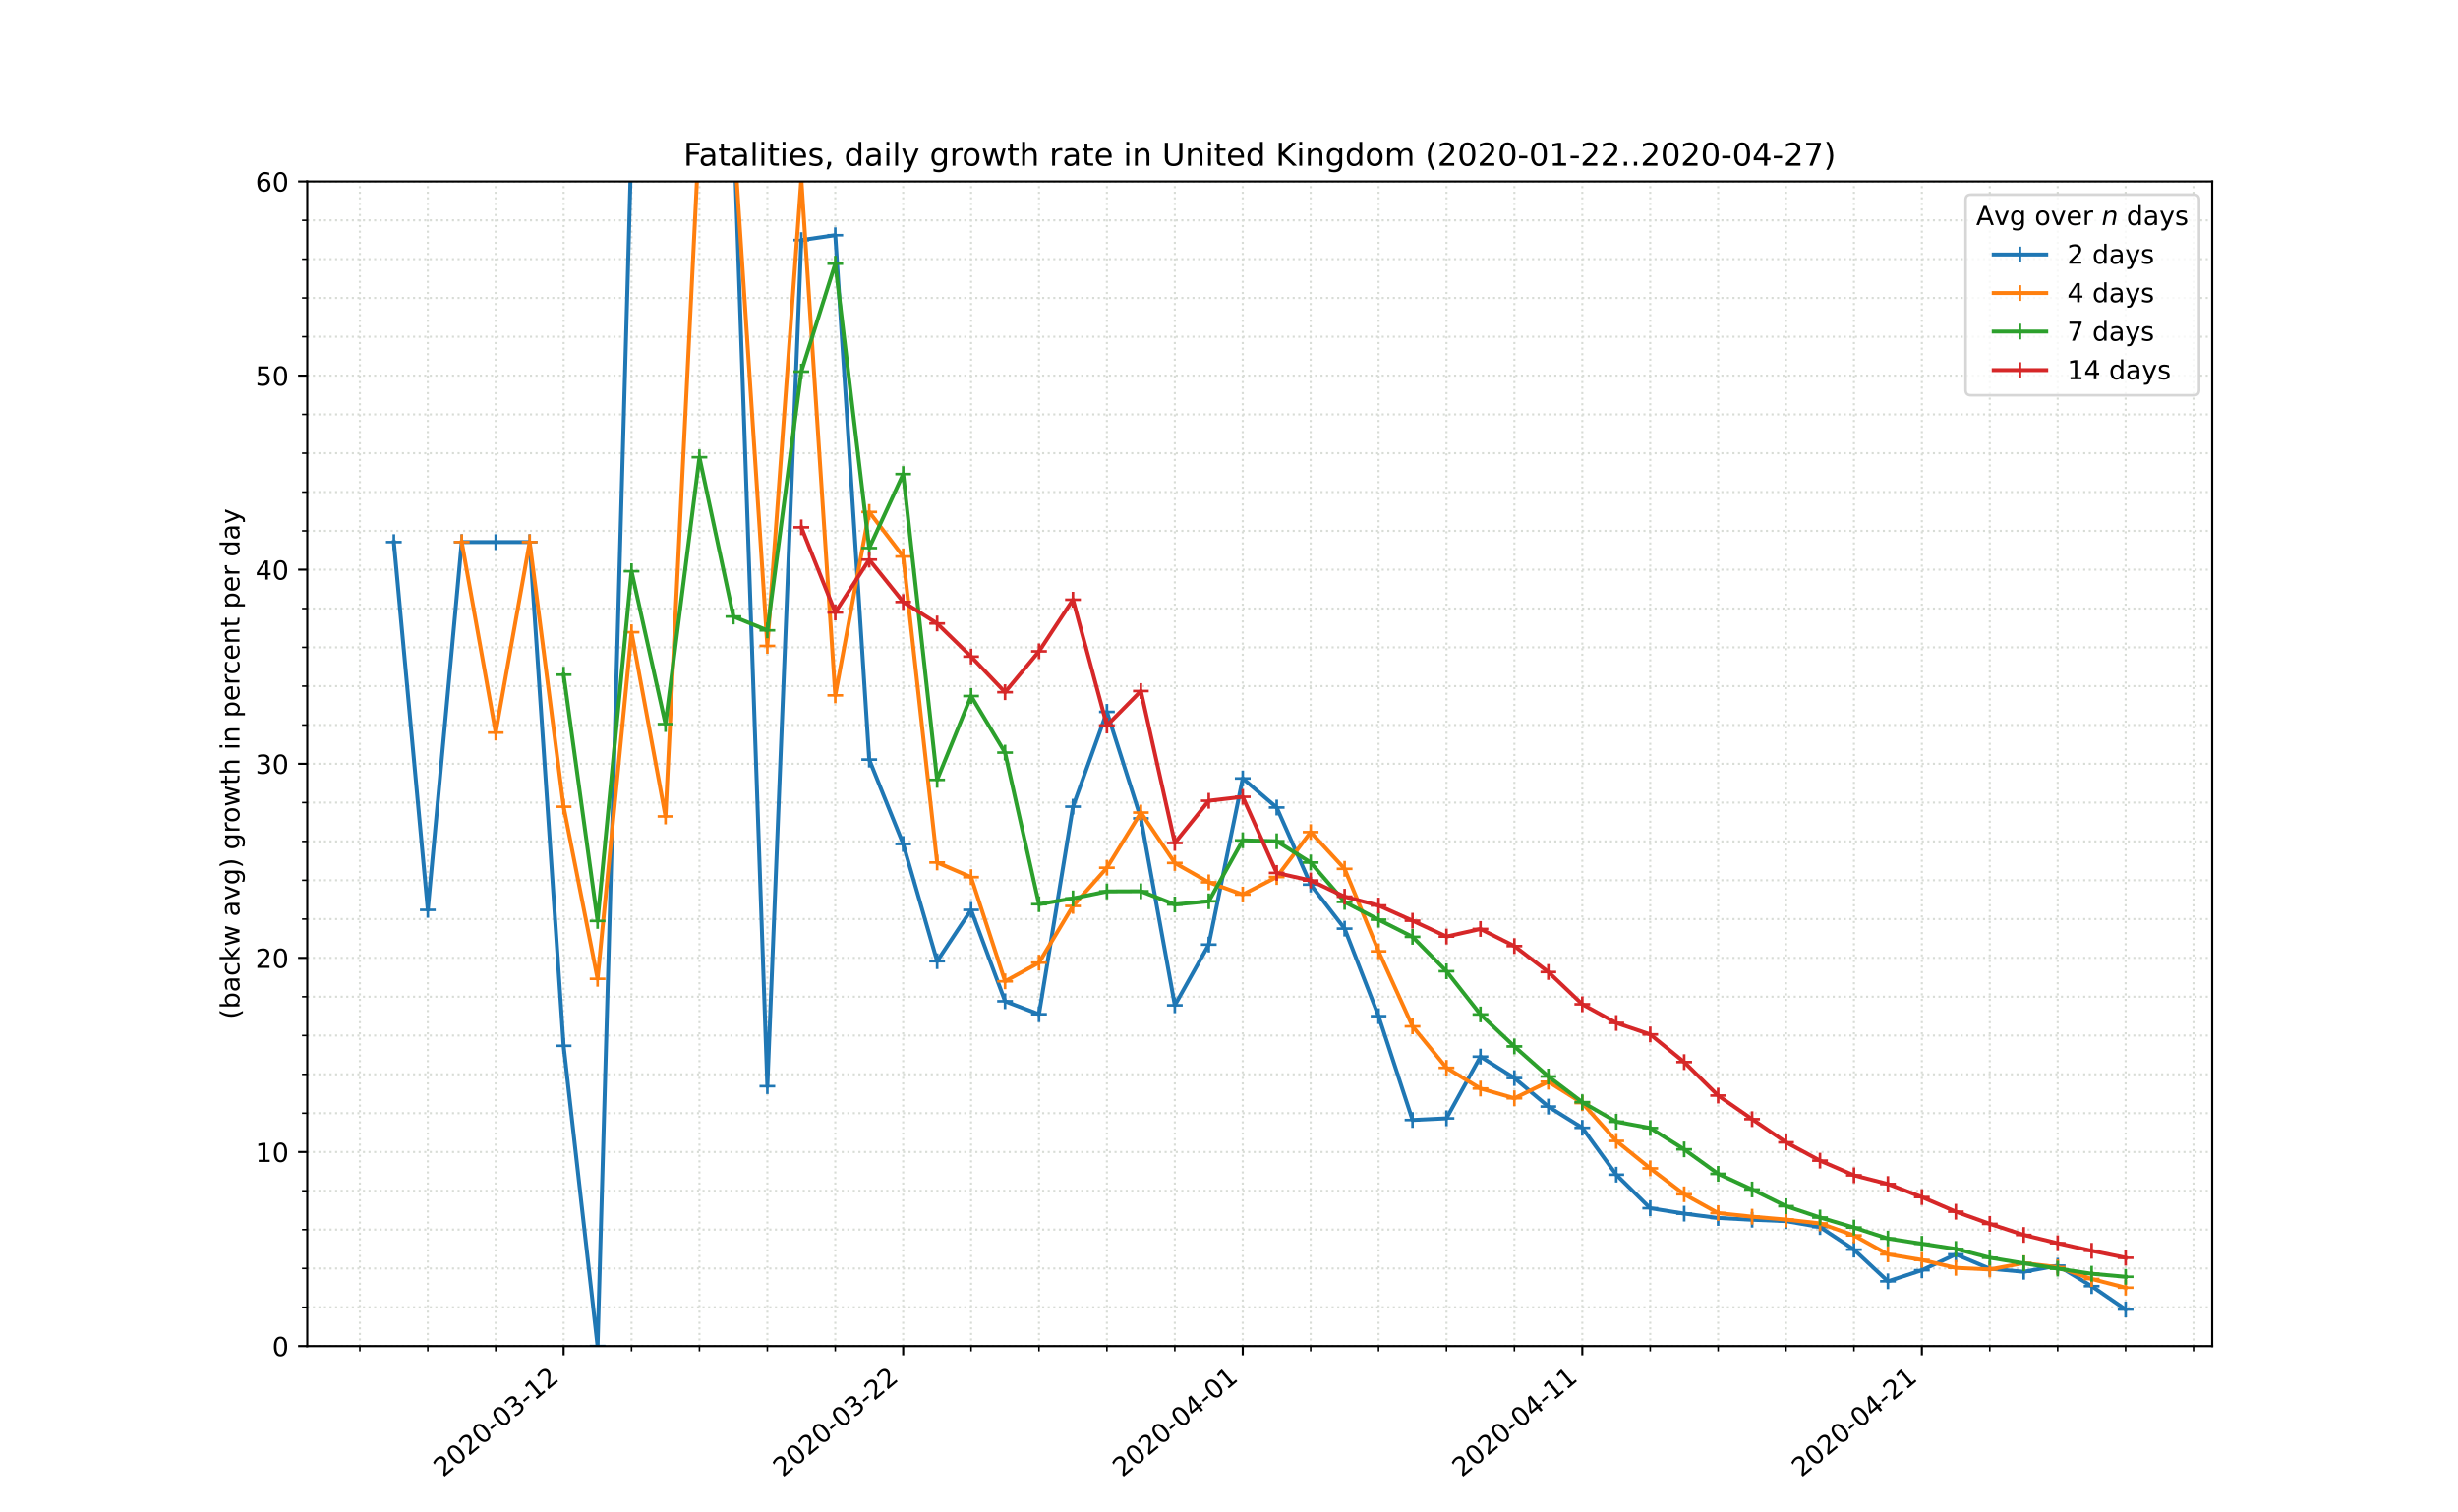 <?xml version="1.0" encoding="utf-8" standalone="no"?>
<!DOCTYPE svg PUBLIC "-//W3C//DTD SVG 1.1//EN"
  "http://www.w3.org/Graphics/SVG/1.1/DTD/svg11.dtd">
<!-- Created with matplotlib (https://matplotlib.org/) -->
<svg height="576pt" version="1.1" viewBox="0 0 936 576" width="936pt" xmlns="http://www.w3.org/2000/svg" xmlns:xlink="http://www.w3.org/1999/xlink">
 <defs>
  <style type="text/css">
*{stroke-linecap:butt;stroke-linejoin:round;}
  </style>
 </defs>
 <g id="figure_1">
  <g id="patch_1">
   <path d="M 0 576 
L 936 576 
L 936 0 
L 0 0 
z
" style="fill:#ffffff;"/>
  </g>
  <g id="axes_1">
   <g id="patch_2">
    <path d="M 117 512.64 
L 842.4 512.64 
L 842.4 69.12 
L 117 69.12 
z
" style="fill:#ffffff;"/>
   </g>
   <g id="matplotlib.axis_1">
    <g id="xtick_1">
     <g id="line2d_1">
      <path clip-path="url(#pc5f9524b93)" d="M 214.625 512.64 
L 214.625 69.12 
" style="fill:none;stroke:#d8dcd6;stroke-dasharray:0.8,1.32;stroke-dashoffset:0;stroke-width:0.8;"/>
     </g>
     <g id="line2d_2">
      <defs>
       <path d="M 0 0 
L 0 3.5 
" id="ma06190a1f7" style="stroke:#000000;stroke-width:0.8;"/>
      </defs>
      <g>
       <use style="stroke:#000000;stroke-width:0.8;" x="214.625" xlink:href="#ma06190a1f7" y="512.64"/>
      </g>
     </g>
     <g id="text_1">
      <!-- 2020-03-12 -->
      <defs>
       <path d="M 19.188 8.297 
L 53.609 8.297 
L 53.609 0 
L 7.328 0 
L 7.328 8.297 
Q 12.938 14.109 22.625 23.891 
Q 32.328 33.688 34.812 36.531 
Q 39.547 41.844 41.422 45.531 
Q 43.312 49.219 43.312 52.781 
Q 43.312 58.594 39.234 62.25 
Q 35.156 65.922 28.609 65.922 
Q 23.969 65.922 18.812 64.312 
Q 13.672 62.703 7.812 59.422 
L 7.812 69.391 
Q 13.766 71.781 18.938 73 
Q 24.125 74.219 28.422 74.219 
Q 39.75 74.219 46.484 68.547 
Q 53.219 62.891 53.219 53.422 
Q 53.219 48.922 51.531 44.891 
Q 49.859 40.875 45.406 35.406 
Q 44.188 33.984 37.641 27.219 
Q 31.109 20.453 19.188 8.297 
z
" id="DejaVuSans-50"/>
       <path d="M 31.781 66.406 
Q 24.172 66.406 20.328 58.906 
Q 16.5 51.422 16.5 36.375 
Q 16.5 21.391 20.328 13.891 
Q 24.172 6.391 31.781 6.391 
Q 39.453 6.391 43.281 13.891 
Q 47.125 21.391 47.125 36.375 
Q 47.125 51.422 43.281 58.906 
Q 39.453 66.406 31.781 66.406 
z
M 31.781 74.219 
Q 44.047 74.219 50.516 64.516 
Q 56.984 54.828 56.984 36.375 
Q 56.984 17.969 50.516 8.266 
Q 44.047 -1.422 31.781 -1.422 
Q 19.531 -1.422 13.062 8.266 
Q 6.594 17.969 6.594 36.375 
Q 6.594 54.828 13.062 64.516 
Q 19.531 74.219 31.781 74.219 
z
" id="DejaVuSans-48"/>
       <path d="M 4.891 31.391 
L 31.203 31.391 
L 31.203 23.391 
L 4.891 23.391 
z
" id="DejaVuSans-45"/>
       <path d="M 40.578 39.312 
Q 47.656 37.797 51.625 33 
Q 55.609 28.219 55.609 21.188 
Q 55.609 10.406 48.188 4.484 
Q 40.766 -1.422 27.094 -1.422 
Q 22.516 -1.422 17.656 -0.516 
Q 12.797 0.391 7.625 2.203 
L 7.625 11.719 
Q 11.719 9.328 16.594 8.109 
Q 21.484 6.891 26.812 6.891 
Q 36.078 6.891 40.938 10.547 
Q 45.797 14.203 45.797 21.188 
Q 45.797 27.641 41.281 31.266 
Q 36.766 34.906 28.719 34.906 
L 20.219 34.906 
L 20.219 43.016 
L 29.109 43.016 
Q 36.375 43.016 40.234 45.922 
Q 44.094 48.828 44.094 54.297 
Q 44.094 59.906 40.109 62.906 
Q 36.141 65.922 28.719 65.922 
Q 24.656 65.922 20.016 65.031 
Q 15.375 64.156 9.812 62.312 
L 9.812 71.094 
Q 15.438 72.656 20.344 73.438 
Q 25.25 74.219 29.594 74.219 
Q 40.828 74.219 47.359 69.109 
Q 53.906 64.016 53.906 55.328 
Q 53.906 49.266 50.438 45.094 
Q 46.969 40.922 40.578 39.312 
z
" id="DejaVuSans-51"/>
       <path d="M 12.406 8.297 
L 28.516 8.297 
L 28.516 63.922 
L 10.984 60.406 
L 10.984 69.391 
L 28.422 72.906 
L 38.281 72.906 
L 38.281 8.297 
L 54.391 8.297 
L 54.391 0 
L 12.406 0 
z
" id="DejaVuSans-49"/>
      </defs>
      <g transform="translate(168.769 562.817)rotate(-40)scale(0.1 -0.1)">
       <use xlink:href="#DejaVuSans-50"/>
       <use x="63.623" xlink:href="#DejaVuSans-48"/>
       <use x="127.246" xlink:href="#DejaVuSans-50"/>
       <use x="190.869" xlink:href="#DejaVuSans-48"/>
       <use x="254.492" xlink:href="#DejaVuSans-45"/>
       <use x="290.576" xlink:href="#DejaVuSans-48"/>
       <use x="354.199" xlink:href="#DejaVuSans-51"/>
       <use x="417.822" xlink:href="#DejaVuSans-45"/>
       <use x="453.906" xlink:href="#DejaVuSans-49"/>
       <use x="517.529" xlink:href="#DejaVuSans-50"/>
      </g>
     </g>
    </g>
    <g id="xtick_2">
     <g id="line2d_3">
      <path clip-path="url(#pc5f9524b93)" d="M 343.93 512.64 
L 343.93 69.12 
" style="fill:none;stroke:#d8dcd6;stroke-dasharray:0.8,1.32;stroke-dashoffset:0;stroke-width:0.8;"/>
     </g>
     <g id="line2d_4">
      <g>
       <use style="stroke:#000000;stroke-width:0.8;" x="343.93" xlink:href="#ma06190a1f7" y="512.64"/>
      </g>
     </g>
     <g id="text_2">
      <!-- 2020-03-22 -->
      <g transform="translate(298.074 562.817)rotate(-40)scale(0.1 -0.1)">
       <use xlink:href="#DejaVuSans-50"/>
       <use x="63.623" xlink:href="#DejaVuSans-48"/>
       <use x="127.246" xlink:href="#DejaVuSans-50"/>
       <use x="190.869" xlink:href="#DejaVuSans-48"/>
       <use x="254.492" xlink:href="#DejaVuSans-45"/>
       <use x="290.576" xlink:href="#DejaVuSans-48"/>
       <use x="354.199" xlink:href="#DejaVuSans-51"/>
       <use x="417.822" xlink:href="#DejaVuSans-45"/>
       <use x="453.906" xlink:href="#DejaVuSans-50"/>
       <use x="517.529" xlink:href="#DejaVuSans-50"/>
      </g>
     </g>
    </g>
    <g id="xtick_3">
     <g id="line2d_5">
      <path clip-path="url(#pc5f9524b93)" d="M 473.235 512.64 
L 473.235 69.12 
" style="fill:none;stroke:#d8dcd6;stroke-dasharray:0.8,1.32;stroke-dashoffset:0;stroke-width:0.8;"/>
     </g>
     <g id="line2d_6">
      <g>
       <use style="stroke:#000000;stroke-width:0.8;" x="473.235" xlink:href="#ma06190a1f7" y="512.64"/>
      </g>
     </g>
     <g id="text_3">
      <!-- 2020-04-01 -->
      <defs>
       <path d="M 37.797 64.312 
L 12.891 25.391 
L 37.797 25.391 
z
M 35.203 72.906 
L 47.609 72.906 
L 47.609 25.391 
L 58.016 25.391 
L 58.016 17.188 
L 47.609 17.188 
L 47.609 0 
L 37.797 0 
L 37.797 17.188 
L 4.891 17.188 
L 4.891 26.703 
z
" id="DejaVuSans-52"/>
      </defs>
      <g transform="translate(427.379 562.817)rotate(-40)scale(0.1 -0.1)">
       <use xlink:href="#DejaVuSans-50"/>
       <use x="63.623" xlink:href="#DejaVuSans-48"/>
       <use x="127.246" xlink:href="#DejaVuSans-50"/>
       <use x="190.869" xlink:href="#DejaVuSans-48"/>
       <use x="254.492" xlink:href="#DejaVuSans-45"/>
       <use x="290.576" xlink:href="#DejaVuSans-48"/>
       <use x="354.199" xlink:href="#DejaVuSans-52"/>
       <use x="417.822" xlink:href="#DejaVuSans-45"/>
       <use x="453.906" xlink:href="#DejaVuSans-48"/>
       <use x="517.529" xlink:href="#DejaVuSans-49"/>
      </g>
     </g>
    </g>
    <g id="xtick_4">
     <g id="line2d_7">
      <path clip-path="url(#pc5f9524b93)" d="M 602.54 512.64 
L 602.54 69.12 
" style="fill:none;stroke:#d8dcd6;stroke-dasharray:0.8,1.32;stroke-dashoffset:0;stroke-width:0.8;"/>
     </g>
     <g id="line2d_8">
      <g>
       <use style="stroke:#000000;stroke-width:0.8;" x="602.54" xlink:href="#ma06190a1f7" y="512.64"/>
      </g>
     </g>
     <g id="text_4">
      <!-- 2020-04-11 -->
      <g transform="translate(556.684 562.817)rotate(-40)scale(0.1 -0.1)">
       <use xlink:href="#DejaVuSans-50"/>
       <use x="63.623" xlink:href="#DejaVuSans-48"/>
       <use x="127.246" xlink:href="#DejaVuSans-50"/>
       <use x="190.869" xlink:href="#DejaVuSans-48"/>
       <use x="254.492" xlink:href="#DejaVuSans-45"/>
       <use x="290.576" xlink:href="#DejaVuSans-48"/>
       <use x="354.199" xlink:href="#DejaVuSans-52"/>
       <use x="417.822" xlink:href="#DejaVuSans-45"/>
       <use x="453.906" xlink:href="#DejaVuSans-49"/>
       <use x="517.529" xlink:href="#DejaVuSans-49"/>
      </g>
     </g>
    </g>
    <g id="xtick_5">
     <g id="line2d_9">
      <path clip-path="url(#pc5f9524b93)" d="M 731.844 512.64 
L 731.844 69.12 
" style="fill:none;stroke:#d8dcd6;stroke-dasharray:0.8,1.32;stroke-dashoffset:0;stroke-width:0.8;"/>
     </g>
     <g id="line2d_10">
      <g>
       <use style="stroke:#000000;stroke-width:0.8;" x="731.844" xlink:href="#ma06190a1f7" y="512.64"/>
      </g>
     </g>
     <g id="text_5">
      <!-- 2020-04-21 -->
      <g transform="translate(685.988 562.817)rotate(-40)scale(0.1 -0.1)">
       <use xlink:href="#DejaVuSans-50"/>
       <use x="63.623" xlink:href="#DejaVuSans-48"/>
       <use x="127.246" xlink:href="#DejaVuSans-50"/>
       <use x="190.869" xlink:href="#DejaVuSans-48"/>
       <use x="254.492" xlink:href="#DejaVuSans-45"/>
       <use x="290.576" xlink:href="#DejaVuSans-48"/>
       <use x="354.199" xlink:href="#DejaVuSans-52"/>
       <use x="417.822" xlink:href="#DejaVuSans-45"/>
       <use x="453.906" xlink:href="#DejaVuSans-50"/>
       <use x="517.529" xlink:href="#DejaVuSans-49"/>
      </g>
     </g>
    </g>
    <g id="xtick_6">
     <g id="line2d_11">
      <path clip-path="url(#pc5f9524b93)" d="M 137.042 512.64 
L 137.042 69.12 
" style="fill:none;stroke:#d8dcd6;stroke-dasharray:0.8,1.32;stroke-dashoffset:0;stroke-width:0.8;"/>
     </g>
     <g id="line2d_12">
      <defs>
       <path d="M 0 0 
L 0 2 
" id="m8784841699" style="stroke:#000000;stroke-width:0.6;"/>
      </defs>
      <g>
       <use style="stroke:#000000;stroke-width:0.6;" x="137.042" xlink:href="#m8784841699" y="512.64"/>
      </g>
     </g>
    </g>
    <g id="xtick_7">
     <g id="line2d_13">
      <path clip-path="url(#pc5f9524b93)" d="M 162.903 512.64 
L 162.903 69.12 
" style="fill:none;stroke:#d8dcd6;stroke-dasharray:0.8,1.32;stroke-dashoffset:0;stroke-width:0.8;"/>
     </g>
     <g id="line2d_14">
      <g>
       <use style="stroke:#000000;stroke-width:0.6;" x="162.903" xlink:href="#m8784841699" y="512.64"/>
      </g>
     </g>
    </g>
    <g id="xtick_8">
     <g id="line2d_15">
      <path clip-path="url(#pc5f9524b93)" d="M 188.764 512.64 
L 188.764 69.12 
" style="fill:none;stroke:#d8dcd6;stroke-dasharray:0.8,1.32;stroke-dashoffset:0;stroke-width:0.8;"/>
     </g>
     <g id="line2d_16">
      <g>
       <use style="stroke:#000000;stroke-width:0.6;" x="188.764" xlink:href="#m8784841699" y="512.64"/>
      </g>
     </g>
    </g>
    <g id="xtick_9">
     <g id="line2d_17">
      <path clip-path="url(#pc5f9524b93)" d="M 240.486 512.64 
L 240.486 69.12 
" style="fill:none;stroke:#d8dcd6;stroke-dasharray:0.8,1.32;stroke-dashoffset:0;stroke-width:0.8;"/>
     </g>
     <g id="line2d_18">
      <g>
       <use style="stroke:#000000;stroke-width:0.6;" x="240.486" xlink:href="#m8784841699" y="512.64"/>
      </g>
     </g>
    </g>
    <g id="xtick_10">
     <g id="line2d_19">
      <path clip-path="url(#pc5f9524b93)" d="M 266.347 512.64 
L 266.347 69.12 
" style="fill:none;stroke:#d8dcd6;stroke-dasharray:0.8,1.32;stroke-dashoffset:0;stroke-width:0.8;"/>
     </g>
     <g id="line2d_20">
      <g>
       <use style="stroke:#000000;stroke-width:0.6;" x="266.347" xlink:href="#m8784841699" y="512.64"/>
      </g>
     </g>
    </g>
    <g id="xtick_11">
     <g id="line2d_21">
      <path clip-path="url(#pc5f9524b93)" d="M 292.208 512.64 
L 292.208 69.12 
" style="fill:none;stroke:#d8dcd6;stroke-dasharray:0.8,1.32;stroke-dashoffset:0;stroke-width:0.8;"/>
     </g>
     <g id="line2d_22">
      <g>
       <use style="stroke:#000000;stroke-width:0.6;" x="292.208" xlink:href="#m8784841699" y="512.64"/>
      </g>
     </g>
    </g>
    <g id="xtick_12">
     <g id="line2d_23">
      <path clip-path="url(#pc5f9524b93)" d="M 318.069 512.64 
L 318.069 69.12 
" style="fill:none;stroke:#d8dcd6;stroke-dasharray:0.8,1.32;stroke-dashoffset:0;stroke-width:0.8;"/>
     </g>
     <g id="line2d_24">
      <g>
       <use style="stroke:#000000;stroke-width:0.6;" x="318.069" xlink:href="#m8784841699" y="512.64"/>
      </g>
     </g>
    </g>
    <g id="xtick_13">
     <g id="line2d_25">
      <path clip-path="url(#pc5f9524b93)" d="M 369.791 512.64 
L 369.791 69.12 
" style="fill:none;stroke:#d8dcd6;stroke-dasharray:0.8,1.32;stroke-dashoffset:0;stroke-width:0.8;"/>
     </g>
     <g id="line2d_26">
      <g>
       <use style="stroke:#000000;stroke-width:0.6;" x="369.791" xlink:href="#m8784841699" y="512.64"/>
      </g>
     </g>
    </g>
    <g id="xtick_14">
     <g id="line2d_27">
      <path clip-path="url(#pc5f9524b93)" d="M 395.652 512.64 
L 395.652 69.12 
" style="fill:none;stroke:#d8dcd6;stroke-dasharray:0.8,1.32;stroke-dashoffset:0;stroke-width:0.8;"/>
     </g>
     <g id="line2d_28">
      <g>
       <use style="stroke:#000000;stroke-width:0.6;" x="395.652" xlink:href="#m8784841699" y="512.64"/>
      </g>
     </g>
    </g>
    <g id="xtick_15">
     <g id="line2d_29">
      <path clip-path="url(#pc5f9524b93)" d="M 421.513 512.64 
L 421.513 69.12 
" style="fill:none;stroke:#d8dcd6;stroke-dasharray:0.8,1.32;stroke-dashoffset:0;stroke-width:0.8;"/>
     </g>
     <g id="line2d_30">
      <g>
       <use style="stroke:#000000;stroke-width:0.6;" x="421.513" xlink:href="#m8784841699" y="512.64"/>
      </g>
     </g>
    </g>
    <g id="xtick_16">
     <g id="line2d_31">
      <path clip-path="url(#pc5f9524b93)" d="M 447.374 512.64 
L 447.374 69.12 
" style="fill:none;stroke:#d8dcd6;stroke-dasharray:0.8,1.32;stroke-dashoffset:0;stroke-width:0.8;"/>
     </g>
     <g id="line2d_32">
      <g>
       <use style="stroke:#000000;stroke-width:0.6;" x="447.374" xlink:href="#m8784841699" y="512.64"/>
      </g>
     </g>
    </g>
    <g id="xtick_17">
     <g id="line2d_33">
      <path clip-path="url(#pc5f9524b93)" d="M 499.096 512.64 
L 499.096 69.12 
" style="fill:none;stroke:#d8dcd6;stroke-dasharray:0.8,1.32;stroke-dashoffset:0;stroke-width:0.8;"/>
     </g>
     <g id="line2d_34">
      <g>
       <use style="stroke:#000000;stroke-width:0.6;" x="499.096" xlink:href="#m8784841699" y="512.64"/>
      </g>
     </g>
    </g>
    <g id="xtick_18">
     <g id="line2d_35">
      <path clip-path="url(#pc5f9524b93)" d="M 524.957 512.64 
L 524.957 69.12 
" style="fill:none;stroke:#d8dcd6;stroke-dasharray:0.8,1.32;stroke-dashoffset:0;stroke-width:0.8;"/>
     </g>
     <g id="line2d_36">
      <g>
       <use style="stroke:#000000;stroke-width:0.6;" x="524.957" xlink:href="#m8784841699" y="512.64"/>
      </g>
     </g>
    </g>
    <g id="xtick_19">
     <g id="line2d_37">
      <path clip-path="url(#pc5f9524b93)" d="M 550.818 512.64 
L 550.818 69.12 
" style="fill:none;stroke:#d8dcd6;stroke-dasharray:0.8,1.32;stroke-dashoffset:0;stroke-width:0.8;"/>
     </g>
     <g id="line2d_38">
      <g>
       <use style="stroke:#000000;stroke-width:0.6;" x="550.818" xlink:href="#m8784841699" y="512.64"/>
      </g>
     </g>
    </g>
    <g id="xtick_20">
     <g id="line2d_39">
      <path clip-path="url(#pc5f9524b93)" d="M 576.679 512.64 
L 576.679 69.12 
" style="fill:none;stroke:#d8dcd6;stroke-dasharray:0.8,1.32;stroke-dashoffset:0;stroke-width:0.8;"/>
     </g>
     <g id="line2d_40">
      <g>
       <use style="stroke:#000000;stroke-width:0.6;" x="576.679" xlink:href="#m8784841699" y="512.64"/>
      </g>
     </g>
    </g>
    <g id="xtick_21">
     <g id="line2d_41">
      <path clip-path="url(#pc5f9524b93)" d="M 628.401 512.64 
L 628.401 69.12 
" style="fill:none;stroke:#d8dcd6;stroke-dasharray:0.8,1.32;stroke-dashoffset:0;stroke-width:0.8;"/>
     </g>
     <g id="line2d_42">
      <g>
       <use style="stroke:#000000;stroke-width:0.6;" x="628.401" xlink:href="#m8784841699" y="512.64"/>
      </g>
     </g>
    </g>
    <g id="xtick_22">
     <g id="line2d_43">
      <path clip-path="url(#pc5f9524b93)" d="M 654.261 512.64 
L 654.261 69.12 
" style="fill:none;stroke:#d8dcd6;stroke-dasharray:0.8,1.32;stroke-dashoffset:0;stroke-width:0.8;"/>
     </g>
     <g id="line2d_44">
      <g>
       <use style="stroke:#000000;stroke-width:0.6;" x="654.261" xlink:href="#m8784841699" y="512.64"/>
      </g>
     </g>
    </g>
    <g id="xtick_23">
     <g id="line2d_45">
      <path clip-path="url(#pc5f9524b93)" d="M 680.122 512.64 
L 680.122 69.12 
" style="fill:none;stroke:#d8dcd6;stroke-dasharray:0.8,1.32;stroke-dashoffset:0;stroke-width:0.8;"/>
     </g>
     <g id="line2d_46">
      <g>
       <use style="stroke:#000000;stroke-width:0.6;" x="680.122" xlink:href="#m8784841699" y="512.64"/>
      </g>
     </g>
    </g>
    <g id="xtick_24">
     <g id="line2d_47">
      <path clip-path="url(#pc5f9524b93)" d="M 705.983 512.64 
L 705.983 69.12 
" style="fill:none;stroke:#d8dcd6;stroke-dasharray:0.8,1.32;stroke-dashoffset:0;stroke-width:0.8;"/>
     </g>
     <g id="line2d_48">
      <g>
       <use style="stroke:#000000;stroke-width:0.6;" x="705.983" xlink:href="#m8784841699" y="512.64"/>
      </g>
     </g>
    </g>
    <g id="xtick_25">
     <g id="line2d_49">
      <path clip-path="url(#pc5f9524b93)" d="M 757.705 512.64 
L 757.705 69.12 
" style="fill:none;stroke:#d8dcd6;stroke-dasharray:0.8,1.32;stroke-dashoffset:0;stroke-width:0.8;"/>
     </g>
     <g id="line2d_50">
      <g>
       <use style="stroke:#000000;stroke-width:0.6;" x="757.705" xlink:href="#m8784841699" y="512.64"/>
      </g>
     </g>
    </g>
    <g id="xtick_26">
     <g id="line2d_51">
      <path clip-path="url(#pc5f9524b93)" d="M 783.566 512.64 
L 783.566 69.12 
" style="fill:none;stroke:#d8dcd6;stroke-dasharray:0.8,1.32;stroke-dashoffset:0;stroke-width:0.8;"/>
     </g>
     <g id="line2d_52">
      <g>
       <use style="stroke:#000000;stroke-width:0.6;" x="783.566" xlink:href="#m8784841699" y="512.64"/>
      </g>
     </g>
    </g>
    <g id="xtick_27">
     <g id="line2d_53">
      <path clip-path="url(#pc5f9524b93)" d="M 809.427 512.64 
L 809.427 69.12 
" style="fill:none;stroke:#d8dcd6;stroke-dasharray:0.8,1.32;stroke-dashoffset:0;stroke-width:0.8;"/>
     </g>
     <g id="line2d_54">
      <g>
       <use style="stroke:#000000;stroke-width:0.6;" x="809.427" xlink:href="#m8784841699" y="512.64"/>
      </g>
     </g>
    </g>
    <g id="xtick_28">
     <g id="line2d_55">
      <path clip-path="url(#pc5f9524b93)" d="M 835.288 512.64 
L 835.288 69.12 
" style="fill:none;stroke:#d8dcd6;stroke-dasharray:0.8,1.32;stroke-dashoffset:0;stroke-width:0.8;"/>
     </g>
     <g id="line2d_56">
      <g>
       <use style="stroke:#000000;stroke-width:0.6;" x="835.288" xlink:href="#m8784841699" y="512.64"/>
      </g>
     </g>
    </g>
   </g>
   <g id="matplotlib.axis_2">
    <g id="ytick_1">
     <g id="line2d_57">
      <path clip-path="url(#pc5f9524b93)" d="M 117 512.64 
L 842.4 512.64 
" style="fill:none;stroke:#d8dcd6;stroke-dasharray:0.8,1.32;stroke-dashoffset:0;stroke-width:0.8;"/>
     </g>
     <g id="line2d_58">
      <defs>
       <path d="M 0 0 
L -3.5 0 
" id="m29ccca3f3c" style="stroke:#000000;stroke-width:0.8;"/>
      </defs>
      <g>
       <use style="stroke:#000000;stroke-width:0.8;" x="117" xlink:href="#m29ccca3f3c" y="512.64"/>
      </g>
     </g>
     <g id="text_6">
      <!-- 0 -->
      <g transform="translate(103.638 516.439)scale(0.1 -0.1)">
       <use xlink:href="#DejaVuSans-48"/>
      </g>
     </g>
    </g>
    <g id="ytick_2">
     <g id="line2d_59">
      <path clip-path="url(#pc5f9524b93)" d="M 117 438.72 
L 842.4 438.72 
" style="fill:none;stroke:#d8dcd6;stroke-dasharray:0.8,1.32;stroke-dashoffset:0;stroke-width:0.8;"/>
     </g>
     <g id="line2d_60">
      <g>
       <use style="stroke:#000000;stroke-width:0.8;" x="117" xlink:href="#m29ccca3f3c" y="438.72"/>
      </g>
     </g>
     <g id="text_7">
      <!-- 10 -->
      <g transform="translate(97.275 442.519)scale(0.1 -0.1)">
       <use xlink:href="#DejaVuSans-49"/>
       <use x="63.623" xlink:href="#DejaVuSans-48"/>
      </g>
     </g>
    </g>
    <g id="ytick_3">
     <g id="line2d_61">
      <path clip-path="url(#pc5f9524b93)" d="M 117 364.8 
L 842.4 364.8 
" style="fill:none;stroke:#d8dcd6;stroke-dasharray:0.8,1.32;stroke-dashoffset:0;stroke-width:0.8;"/>
     </g>
     <g id="line2d_62">
      <g>
       <use style="stroke:#000000;stroke-width:0.8;" x="117" xlink:href="#m29ccca3f3c" y="364.8"/>
      </g>
     </g>
     <g id="text_8">
      <!-- 20 -->
      <g transform="translate(97.275 368.599)scale(0.1 -0.1)">
       <use xlink:href="#DejaVuSans-50"/>
       <use x="63.623" xlink:href="#DejaVuSans-48"/>
      </g>
     </g>
    </g>
    <g id="ytick_4">
     <g id="line2d_63">
      <path clip-path="url(#pc5f9524b93)" d="M 117 290.88 
L 842.4 290.88 
" style="fill:none;stroke:#d8dcd6;stroke-dasharray:0.8,1.32;stroke-dashoffset:0;stroke-width:0.8;"/>
     </g>
     <g id="line2d_64">
      <g>
       <use style="stroke:#000000;stroke-width:0.8;" x="117" xlink:href="#m29ccca3f3c" y="290.88"/>
      </g>
     </g>
     <g id="text_9">
      <!-- 30 -->
      <g transform="translate(97.275 294.679)scale(0.1 -0.1)">
       <use xlink:href="#DejaVuSans-51"/>
       <use x="63.623" xlink:href="#DejaVuSans-48"/>
      </g>
     </g>
    </g>
    <g id="ytick_5">
     <g id="line2d_65">
      <path clip-path="url(#pc5f9524b93)" d="M 117 216.96 
L 842.4 216.96 
" style="fill:none;stroke:#d8dcd6;stroke-dasharray:0.8,1.32;stroke-dashoffset:0;stroke-width:0.8;"/>
     </g>
     <g id="line2d_66">
      <g>
       <use style="stroke:#000000;stroke-width:0.8;" x="117" xlink:href="#m29ccca3f3c" y="216.96"/>
      </g>
     </g>
     <g id="text_10">
      <!-- 40 -->
      <g transform="translate(97.275 220.759)scale(0.1 -0.1)">
       <use xlink:href="#DejaVuSans-52"/>
       <use x="63.623" xlink:href="#DejaVuSans-48"/>
      </g>
     </g>
    </g>
    <g id="ytick_6">
     <g id="line2d_67">
      <path clip-path="url(#pc5f9524b93)" d="M 117 143.04 
L 842.4 143.04 
" style="fill:none;stroke:#d8dcd6;stroke-dasharray:0.8,1.32;stroke-dashoffset:0;stroke-width:0.8;"/>
     </g>
     <g id="line2d_68">
      <g>
       <use style="stroke:#000000;stroke-width:0.8;" x="117" xlink:href="#m29ccca3f3c" y="143.04"/>
      </g>
     </g>
     <g id="text_11">
      <!-- 50 -->
      <defs>
       <path d="M 10.797 72.906 
L 49.516 72.906 
L 49.516 64.594 
L 19.828 64.594 
L 19.828 46.734 
Q 21.969 47.469 24.109 47.828 
Q 26.266 48.188 28.422 48.188 
Q 40.625 48.188 47.75 41.5 
Q 54.891 34.812 54.891 23.391 
Q 54.891 11.625 47.562 5.094 
Q 40.234 -1.422 26.906 -1.422 
Q 22.312 -1.422 17.547 -0.641 
Q 12.797 0.141 7.719 1.703 
L 7.719 11.625 
Q 12.109 9.234 16.797 8.062 
Q 21.484 6.891 26.703 6.891 
Q 35.156 6.891 40.078 11.328 
Q 45.016 15.766 45.016 23.391 
Q 45.016 31 40.078 35.438 
Q 35.156 39.891 26.703 39.891 
Q 22.75 39.891 18.812 39.016 
Q 14.891 38.141 10.797 36.281 
z
" id="DejaVuSans-53"/>
      </defs>
      <g transform="translate(97.275 146.839)scale(0.1 -0.1)">
       <use xlink:href="#DejaVuSans-53"/>
       <use x="63.623" xlink:href="#DejaVuSans-48"/>
      </g>
     </g>
    </g>
    <g id="ytick_7">
     <g id="line2d_69">
      <path clip-path="url(#pc5f9524b93)" d="M 117 69.12 
L 842.4 69.12 
" style="fill:none;stroke:#d8dcd6;stroke-dasharray:0.8,1.32;stroke-dashoffset:0;stroke-width:0.8;"/>
     </g>
     <g id="line2d_70">
      <g>
       <use style="stroke:#000000;stroke-width:0.8;" x="117" xlink:href="#m29ccca3f3c" y="69.12"/>
      </g>
     </g>
     <g id="text_12">
      <!-- 60 -->
      <defs>
       <path d="M 33.016 40.375 
Q 26.375 40.375 22.484 35.828 
Q 18.609 31.297 18.609 23.391 
Q 18.609 15.531 22.484 10.953 
Q 26.375 6.391 33.016 6.391 
Q 39.656 6.391 43.531 10.953 
Q 47.406 15.531 47.406 23.391 
Q 47.406 31.297 43.531 35.828 
Q 39.656 40.375 33.016 40.375 
z
M 52.594 71.297 
L 52.594 62.312 
Q 48.875 64.062 45.094 64.984 
Q 41.312 65.922 37.594 65.922 
Q 27.828 65.922 22.672 59.328 
Q 17.531 52.734 16.797 39.406 
Q 19.672 43.656 24.016 45.922 
Q 28.375 48.188 33.594 48.188 
Q 44.578 48.188 50.953 41.516 
Q 57.328 34.859 57.328 23.391 
Q 57.328 12.156 50.688 5.359 
Q 44.047 -1.422 33.016 -1.422 
Q 20.359 -1.422 13.672 8.266 
Q 6.984 17.969 6.984 36.375 
Q 6.984 53.656 15.188 63.938 
Q 23.391 74.219 37.203 74.219 
Q 40.922 74.219 44.703 73.484 
Q 48.484 72.75 52.594 71.297 
z
" id="DejaVuSans-54"/>
      </defs>
      <g transform="translate(97.275 72.919)scale(0.1 -0.1)">
       <use xlink:href="#DejaVuSans-54"/>
       <use x="63.623" xlink:href="#DejaVuSans-48"/>
      </g>
     </g>
    </g>
    <g id="ytick_8">
     <g id="line2d_71">
      <path clip-path="url(#pc5f9524b93)" d="M 117 497.856 
L 842.4 497.856 
" style="fill:none;stroke:#d8dcd6;stroke-dasharray:0.8,1.32;stroke-dashoffset:0;stroke-width:0.8;"/>
     </g>
     <g id="line2d_72">
      <defs>
       <path d="M 0 0 
L -2 0 
" id="m97fa694c70" style="stroke:#000000;stroke-width:0.6;"/>
      </defs>
      <g>
       <use style="stroke:#000000;stroke-width:0.6;" x="117" xlink:href="#m97fa694c70" y="497.856"/>
      </g>
     </g>
    </g>
    <g id="ytick_9">
     <g id="line2d_73">
      <path clip-path="url(#pc5f9524b93)" d="M 117 483.072 
L 842.4 483.072 
" style="fill:none;stroke:#d8dcd6;stroke-dasharray:0.8,1.32;stroke-dashoffset:0;stroke-width:0.8;"/>
     </g>
     <g id="line2d_74">
      <g>
       <use style="stroke:#000000;stroke-width:0.6;" x="117" xlink:href="#m97fa694c70" y="483.072"/>
      </g>
     </g>
    </g>
    <g id="ytick_10">
     <g id="line2d_75">
      <path clip-path="url(#pc5f9524b93)" d="M 117 468.288 
L 842.4 468.288 
" style="fill:none;stroke:#d8dcd6;stroke-dasharray:0.8,1.32;stroke-dashoffset:0;stroke-width:0.8;"/>
     </g>
     <g id="line2d_76">
      <g>
       <use style="stroke:#000000;stroke-width:0.6;" x="117" xlink:href="#m97fa694c70" y="468.288"/>
      </g>
     </g>
    </g>
    <g id="ytick_11">
     <g id="line2d_77">
      <path clip-path="url(#pc5f9524b93)" d="M 117 453.504 
L 842.4 453.504 
" style="fill:none;stroke:#d8dcd6;stroke-dasharray:0.8,1.32;stroke-dashoffset:0;stroke-width:0.8;"/>
     </g>
     <g id="line2d_78">
      <g>
       <use style="stroke:#000000;stroke-width:0.6;" x="117" xlink:href="#m97fa694c70" y="453.504"/>
      </g>
     </g>
    </g>
    <g id="ytick_12">
     <g id="line2d_79">
      <path clip-path="url(#pc5f9524b93)" d="M 117 423.936 
L 842.4 423.936 
" style="fill:none;stroke:#d8dcd6;stroke-dasharray:0.8,1.32;stroke-dashoffset:0;stroke-width:0.8;"/>
     </g>
     <g id="line2d_80">
      <g>
       <use style="stroke:#000000;stroke-width:0.6;" x="117" xlink:href="#m97fa694c70" y="423.936"/>
      </g>
     </g>
    </g>
    <g id="ytick_13">
     <g id="line2d_81">
      <path clip-path="url(#pc5f9524b93)" d="M 117 409.152 
L 842.4 409.152 
" style="fill:none;stroke:#d8dcd6;stroke-dasharray:0.8,1.32;stroke-dashoffset:0;stroke-width:0.8;"/>
     </g>
     <g id="line2d_82">
      <g>
       <use style="stroke:#000000;stroke-width:0.6;" x="117" xlink:href="#m97fa694c70" y="409.152"/>
      </g>
     </g>
    </g>
    <g id="ytick_14">
     <g id="line2d_83">
      <path clip-path="url(#pc5f9524b93)" d="M 117 394.368 
L 842.4 394.368 
" style="fill:none;stroke:#d8dcd6;stroke-dasharray:0.8,1.32;stroke-dashoffset:0;stroke-width:0.8;"/>
     </g>
     <g id="line2d_84">
      <g>
       <use style="stroke:#000000;stroke-width:0.6;" x="117" xlink:href="#m97fa694c70" y="394.368"/>
      </g>
     </g>
    </g>
    <g id="ytick_15">
     <g id="line2d_85">
      <path clip-path="url(#pc5f9524b93)" d="M 117 379.584 
L 842.4 379.584 
" style="fill:none;stroke:#d8dcd6;stroke-dasharray:0.8,1.32;stroke-dashoffset:0;stroke-width:0.8;"/>
     </g>
     <g id="line2d_86">
      <g>
       <use style="stroke:#000000;stroke-width:0.6;" x="117" xlink:href="#m97fa694c70" y="379.584"/>
      </g>
     </g>
    </g>
    <g id="ytick_16">
     <g id="line2d_87">
      <path clip-path="url(#pc5f9524b93)" d="M 117 350.016 
L 842.4 350.016 
" style="fill:none;stroke:#d8dcd6;stroke-dasharray:0.8,1.32;stroke-dashoffset:0;stroke-width:0.8;"/>
     </g>
     <g id="line2d_88">
      <g>
       <use style="stroke:#000000;stroke-width:0.6;" x="117" xlink:href="#m97fa694c70" y="350.016"/>
      </g>
     </g>
    </g>
    <g id="ytick_17">
     <g id="line2d_89">
      <path clip-path="url(#pc5f9524b93)" d="M 117 335.232 
L 842.4 335.232 
" style="fill:none;stroke:#d8dcd6;stroke-dasharray:0.8,1.32;stroke-dashoffset:0;stroke-width:0.8;"/>
     </g>
     <g id="line2d_90">
      <g>
       <use style="stroke:#000000;stroke-width:0.6;" x="117" xlink:href="#m97fa694c70" y="335.232"/>
      </g>
     </g>
    </g>
    <g id="ytick_18">
     <g id="line2d_91">
      <path clip-path="url(#pc5f9524b93)" d="M 117 320.448 
L 842.4 320.448 
" style="fill:none;stroke:#d8dcd6;stroke-dasharray:0.8,1.32;stroke-dashoffset:0;stroke-width:0.8;"/>
     </g>
     <g id="line2d_92">
      <g>
       <use style="stroke:#000000;stroke-width:0.6;" x="117" xlink:href="#m97fa694c70" y="320.448"/>
      </g>
     </g>
    </g>
    <g id="ytick_19">
     <g id="line2d_93">
      <path clip-path="url(#pc5f9524b93)" d="M 117 305.664 
L 842.4 305.664 
" style="fill:none;stroke:#d8dcd6;stroke-dasharray:0.8,1.32;stroke-dashoffset:0;stroke-width:0.8;"/>
     </g>
     <g id="line2d_94">
      <g>
       <use style="stroke:#000000;stroke-width:0.6;" x="117" xlink:href="#m97fa694c70" y="305.664"/>
      </g>
     </g>
    </g>
    <g id="ytick_20">
     <g id="line2d_95">
      <path clip-path="url(#pc5f9524b93)" d="M 117 276.096 
L 842.4 276.096 
" style="fill:none;stroke:#d8dcd6;stroke-dasharray:0.8,1.32;stroke-dashoffset:0;stroke-width:0.8;"/>
     </g>
     <g id="line2d_96">
      <g>
       <use style="stroke:#000000;stroke-width:0.6;" x="117" xlink:href="#m97fa694c70" y="276.096"/>
      </g>
     </g>
    </g>
    <g id="ytick_21">
     <g id="line2d_97">
      <path clip-path="url(#pc5f9524b93)" d="M 117 261.312 
L 842.4 261.312 
" style="fill:none;stroke:#d8dcd6;stroke-dasharray:0.8,1.32;stroke-dashoffset:0;stroke-width:0.8;"/>
     </g>
     <g id="line2d_98">
      <g>
       <use style="stroke:#000000;stroke-width:0.6;" x="117" xlink:href="#m97fa694c70" y="261.312"/>
      </g>
     </g>
    </g>
    <g id="ytick_22">
     <g id="line2d_99">
      <path clip-path="url(#pc5f9524b93)" d="M 117 246.528 
L 842.4 246.528 
" style="fill:none;stroke:#d8dcd6;stroke-dasharray:0.8,1.32;stroke-dashoffset:0;stroke-width:0.8;"/>
     </g>
     <g id="line2d_100">
      <g>
       <use style="stroke:#000000;stroke-width:0.6;" x="117" xlink:href="#m97fa694c70" y="246.528"/>
      </g>
     </g>
    </g>
    <g id="ytick_23">
     <g id="line2d_101">
      <path clip-path="url(#pc5f9524b93)" d="M 117 231.744 
L 842.4 231.744 
" style="fill:none;stroke:#d8dcd6;stroke-dasharray:0.8,1.32;stroke-dashoffset:0;stroke-width:0.8;"/>
     </g>
     <g id="line2d_102">
      <g>
       <use style="stroke:#000000;stroke-width:0.6;" x="117" xlink:href="#m97fa694c70" y="231.744"/>
      </g>
     </g>
    </g>
    <g id="ytick_24">
     <g id="line2d_103">
      <path clip-path="url(#pc5f9524b93)" d="M 117 202.176 
L 842.4 202.176 
" style="fill:none;stroke:#d8dcd6;stroke-dasharray:0.8,1.32;stroke-dashoffset:0;stroke-width:0.8;"/>
     </g>
     <g id="line2d_104">
      <g>
       <use style="stroke:#000000;stroke-width:0.6;" x="117" xlink:href="#m97fa694c70" y="202.176"/>
      </g>
     </g>
    </g>
    <g id="ytick_25">
     <g id="line2d_105">
      <path clip-path="url(#pc5f9524b93)" d="M 117 187.392 
L 842.4 187.392 
" style="fill:none;stroke:#d8dcd6;stroke-dasharray:0.8,1.32;stroke-dashoffset:0;stroke-width:0.8;"/>
     </g>
     <g id="line2d_106">
      <g>
       <use style="stroke:#000000;stroke-width:0.6;" x="117" xlink:href="#m97fa694c70" y="187.392"/>
      </g>
     </g>
    </g>
    <g id="ytick_26">
     <g id="line2d_107">
      <path clip-path="url(#pc5f9524b93)" d="M 117 172.608 
L 842.4 172.608 
" style="fill:none;stroke:#d8dcd6;stroke-dasharray:0.8,1.32;stroke-dashoffset:0;stroke-width:0.8;"/>
     </g>
     <g id="line2d_108">
      <g>
       <use style="stroke:#000000;stroke-width:0.6;" x="117" xlink:href="#m97fa694c70" y="172.608"/>
      </g>
     </g>
    </g>
    <g id="ytick_27">
     <g id="line2d_109">
      <path clip-path="url(#pc5f9524b93)" d="M 117 157.824 
L 842.4 157.824 
" style="fill:none;stroke:#d8dcd6;stroke-dasharray:0.8,1.32;stroke-dashoffset:0;stroke-width:0.8;"/>
     </g>
     <g id="line2d_110">
      <g>
       <use style="stroke:#000000;stroke-width:0.6;" x="117" xlink:href="#m97fa694c70" y="157.824"/>
      </g>
     </g>
    </g>
    <g id="ytick_28">
     <g id="line2d_111">
      <path clip-path="url(#pc5f9524b93)" d="M 117 128.256 
L 842.4 128.256 
" style="fill:none;stroke:#d8dcd6;stroke-dasharray:0.8,1.32;stroke-dashoffset:0;stroke-width:0.8;"/>
     </g>
     <g id="line2d_112">
      <g>
       <use style="stroke:#000000;stroke-width:0.6;" x="117" xlink:href="#m97fa694c70" y="128.256"/>
      </g>
     </g>
    </g>
    <g id="ytick_29">
     <g id="line2d_113">
      <path clip-path="url(#pc5f9524b93)" d="M 117 113.472 
L 842.4 113.472 
" style="fill:none;stroke:#d8dcd6;stroke-dasharray:0.8,1.32;stroke-dashoffset:0;stroke-width:0.8;"/>
     </g>
     <g id="line2d_114">
      <g>
       <use style="stroke:#000000;stroke-width:0.6;" x="117" xlink:href="#m97fa694c70" y="113.472"/>
      </g>
     </g>
    </g>
    <g id="ytick_30">
     <g id="line2d_115">
      <path clip-path="url(#pc5f9524b93)" d="M 117 98.688 
L 842.4 98.688 
" style="fill:none;stroke:#d8dcd6;stroke-dasharray:0.8,1.32;stroke-dashoffset:0;stroke-width:0.8;"/>
     </g>
     <g id="line2d_116">
      <g>
       <use style="stroke:#000000;stroke-width:0.6;" x="117" xlink:href="#m97fa694c70" y="98.688"/>
      </g>
     </g>
    </g>
    <g id="ytick_31">
     <g id="line2d_117">
      <path clip-path="url(#pc5f9524b93)" d="M 117 83.904 
L 842.4 83.904 
" style="fill:none;stroke:#d8dcd6;stroke-dasharray:0.8,1.32;stroke-dashoffset:0;stroke-width:0.8;"/>
     </g>
     <g id="line2d_118">
      <g>
       <use style="stroke:#000000;stroke-width:0.6;" x="117" xlink:href="#m97fa694c70" y="83.904"/>
      </g>
     </g>
    </g>
    <g id="text_13">
     <!-- (backw avg) growth in percent per day -->
     <defs>
      <path d="M 31 75.875 
Q 24.469 64.656 21.281 53.656 
Q 18.109 42.672 18.109 31.391 
Q 18.109 20.125 21.312 9.062 
Q 24.516 -2 31 -13.188 
L 23.188 -13.188 
Q 15.875 -1.703 12.234 9.375 
Q 8.594 20.453 8.594 31.391 
Q 8.594 42.281 12.203 53.312 
Q 15.828 64.359 23.188 75.875 
z
" id="DejaVuSans-40"/>
      <path d="M 48.688 27.297 
Q 48.688 37.203 44.609 42.844 
Q 40.531 48.484 33.406 48.484 
Q 26.266 48.484 22.188 42.844 
Q 18.109 37.203 18.109 27.297 
Q 18.109 17.391 22.188 11.75 
Q 26.266 6.109 33.406 6.109 
Q 40.531 6.109 44.609 11.75 
Q 48.688 17.391 48.688 27.297 
z
M 18.109 46.391 
Q 20.953 51.266 25.266 53.625 
Q 29.594 56 35.594 56 
Q 45.562 56 51.781 48.094 
Q 58.016 40.188 58.016 27.297 
Q 58.016 14.406 51.781 6.484 
Q 45.562 -1.422 35.594 -1.422 
Q 29.594 -1.422 25.266 0.953 
Q 20.953 3.328 18.109 8.203 
L 18.109 0 
L 9.078 0 
L 9.078 75.984 
L 18.109 75.984 
z
" id="DejaVuSans-98"/>
      <path d="M 34.281 27.484 
Q 23.391 27.484 19.188 25 
Q 14.984 22.516 14.984 16.5 
Q 14.984 11.719 18.141 8.906 
Q 21.297 6.109 26.703 6.109 
Q 34.188 6.109 38.703 11.406 
Q 43.219 16.703 43.219 25.484 
L 43.219 27.484 
z
M 52.203 31.203 
L 52.203 0 
L 43.219 0 
L 43.219 8.297 
Q 40.141 3.328 35.547 0.953 
Q 30.953 -1.422 24.312 -1.422 
Q 15.922 -1.422 10.953 3.297 
Q 6 8.016 6 15.922 
Q 6 25.141 12.172 29.828 
Q 18.359 34.516 30.609 34.516 
L 43.219 34.516 
L 43.219 35.406 
Q 43.219 41.609 39.141 45 
Q 35.062 48.391 27.688 48.391 
Q 23 48.391 18.547 47.266 
Q 14.109 46.141 10.016 43.891 
L 10.016 52.203 
Q 14.938 54.109 19.578 55.047 
Q 24.219 56 28.609 56 
Q 40.484 56 46.344 49.844 
Q 52.203 43.703 52.203 31.203 
z
" id="DejaVuSans-97"/>
      <path d="M 48.781 52.594 
L 48.781 44.188 
Q 44.969 46.297 41.141 47.344 
Q 37.312 48.391 33.406 48.391 
Q 24.656 48.391 19.812 42.844 
Q 14.984 37.312 14.984 27.297 
Q 14.984 17.281 19.812 11.734 
Q 24.656 6.203 33.406 6.203 
Q 37.312 6.203 41.141 7.25 
Q 44.969 8.297 48.781 10.406 
L 48.781 2.094 
Q 45.016 0.344 40.984 -0.531 
Q 36.969 -1.422 32.422 -1.422 
Q 20.062 -1.422 12.781 6.344 
Q 5.516 14.109 5.516 27.297 
Q 5.516 40.672 12.859 48.328 
Q 20.219 56 33.016 56 
Q 37.156 56 41.109 55.141 
Q 45.062 54.297 48.781 52.594 
z
" id="DejaVuSans-99"/>
      <path d="M 9.078 75.984 
L 18.109 75.984 
L 18.109 31.109 
L 44.922 54.688 
L 56.391 54.688 
L 27.391 29.109 
L 57.625 0 
L 45.906 0 
L 18.109 26.703 
L 18.109 0 
L 9.078 0 
z
" id="DejaVuSans-107"/>
      <path d="M 4.203 54.688 
L 13.188 54.688 
L 24.422 12.016 
L 35.594 54.688 
L 46.188 54.688 
L 57.422 12.016 
L 68.609 54.688 
L 77.594 54.688 
L 63.281 0 
L 52.688 0 
L 40.922 44.828 
L 29.109 0 
L 18.5 0 
z
" id="DejaVuSans-119"/>
      <path id="DejaVuSans-32"/>
      <path d="M 2.984 54.688 
L 12.5 54.688 
L 29.594 8.797 
L 46.688 54.688 
L 56.203 54.688 
L 35.688 0 
L 23.484 0 
z
" id="DejaVuSans-118"/>
      <path d="M 45.406 27.984 
Q 45.406 37.75 41.375 43.109 
Q 37.359 48.484 30.078 48.484 
Q 22.859 48.484 18.828 43.109 
Q 14.797 37.75 14.797 27.984 
Q 14.797 18.266 18.828 12.891 
Q 22.859 7.516 30.078 7.516 
Q 37.359 7.516 41.375 12.891 
Q 45.406 18.266 45.406 27.984 
z
M 54.391 6.781 
Q 54.391 -7.172 48.188 -13.984 
Q 42 -20.797 29.203 -20.797 
Q 24.469 -20.797 20.266 -20.094 
Q 16.062 -19.391 12.109 -17.922 
L 12.109 -9.188 
Q 16.062 -11.328 19.922 -12.344 
Q 23.781 -13.375 27.781 -13.375 
Q 36.625 -13.375 41.016 -8.766 
Q 45.406 -4.156 45.406 5.172 
L 45.406 9.625 
Q 42.625 4.781 38.281 2.391 
Q 33.938 0 27.875 0 
Q 17.828 0 11.672 7.656 
Q 5.516 15.328 5.516 27.984 
Q 5.516 40.672 11.672 48.328 
Q 17.828 56 27.875 56 
Q 33.938 56 38.281 53.609 
Q 42.625 51.219 45.406 46.391 
L 45.406 54.688 
L 54.391 54.688 
z
" id="DejaVuSans-103"/>
      <path d="M 8.016 75.875 
L 15.828 75.875 
Q 23.141 64.359 26.781 53.312 
Q 30.422 42.281 30.422 31.391 
Q 30.422 20.453 26.781 9.375 
Q 23.141 -1.703 15.828 -13.188 
L 8.016 -13.188 
Q 14.5 -2 17.703 9.062 
Q 20.906 20.125 20.906 31.391 
Q 20.906 42.672 17.703 53.656 
Q 14.5 64.656 8.016 75.875 
z
" id="DejaVuSans-41"/>
      <path d="M 41.109 46.297 
Q 39.594 47.172 37.812 47.578 
Q 36.031 48 33.891 48 
Q 26.266 48 22.188 43.047 
Q 18.109 38.094 18.109 28.812 
L 18.109 0 
L 9.078 0 
L 9.078 54.688 
L 18.109 54.688 
L 18.109 46.188 
Q 20.953 51.172 25.484 53.578 
Q 30.031 56 36.531 56 
Q 37.453 56 38.578 55.875 
Q 39.703 55.766 41.062 55.516 
z
" id="DejaVuSans-114"/>
      <path d="M 30.609 48.391 
Q 23.391 48.391 19.188 42.75 
Q 14.984 37.109 14.984 27.297 
Q 14.984 17.484 19.156 11.844 
Q 23.344 6.203 30.609 6.203 
Q 37.797 6.203 41.984 11.859 
Q 46.188 17.531 46.188 27.297 
Q 46.188 37.016 41.984 42.703 
Q 37.797 48.391 30.609 48.391 
z
M 30.609 56 
Q 42.328 56 49.016 48.375 
Q 55.719 40.766 55.719 27.297 
Q 55.719 13.875 49.016 6.219 
Q 42.328 -1.422 30.609 -1.422 
Q 18.844 -1.422 12.172 6.219 
Q 5.516 13.875 5.516 27.297 
Q 5.516 40.766 12.172 48.375 
Q 18.844 56 30.609 56 
z
" id="DejaVuSans-111"/>
      <path d="M 18.312 70.219 
L 18.312 54.688 
L 36.812 54.688 
L 36.812 47.703 
L 18.312 47.703 
L 18.312 18.016 
Q 18.312 11.328 20.141 9.422 
Q 21.969 7.516 27.594 7.516 
L 36.812 7.516 
L 36.812 0 
L 27.594 0 
Q 17.188 0 13.234 3.875 
Q 9.281 7.766 9.281 18.016 
L 9.281 47.703 
L 2.688 47.703 
L 2.688 54.688 
L 9.281 54.688 
L 9.281 70.219 
z
" id="DejaVuSans-116"/>
      <path d="M 54.891 33.016 
L 54.891 0 
L 45.906 0 
L 45.906 32.719 
Q 45.906 40.484 42.875 44.328 
Q 39.844 48.188 33.797 48.188 
Q 26.516 48.188 22.312 43.547 
Q 18.109 38.922 18.109 30.906 
L 18.109 0 
L 9.078 0 
L 9.078 75.984 
L 18.109 75.984 
L 18.109 46.188 
Q 21.344 51.125 25.703 53.562 
Q 30.078 56 35.797 56 
Q 45.219 56 50.047 50.172 
Q 54.891 44.344 54.891 33.016 
z
" id="DejaVuSans-104"/>
      <path d="M 9.422 54.688 
L 18.406 54.688 
L 18.406 0 
L 9.422 0 
z
M 9.422 75.984 
L 18.406 75.984 
L 18.406 64.594 
L 9.422 64.594 
z
" id="DejaVuSans-105"/>
      <path d="M 54.891 33.016 
L 54.891 0 
L 45.906 0 
L 45.906 32.719 
Q 45.906 40.484 42.875 44.328 
Q 39.844 48.188 33.797 48.188 
Q 26.516 48.188 22.312 43.547 
Q 18.109 38.922 18.109 30.906 
L 18.109 0 
L 9.078 0 
L 9.078 54.688 
L 18.109 54.688 
L 18.109 46.188 
Q 21.344 51.125 25.703 53.562 
Q 30.078 56 35.797 56 
Q 45.219 56 50.047 50.172 
Q 54.891 44.344 54.891 33.016 
z
" id="DejaVuSans-110"/>
      <path d="M 18.109 8.203 
L 18.109 -20.797 
L 9.078 -20.797 
L 9.078 54.688 
L 18.109 54.688 
L 18.109 46.391 
Q 20.953 51.266 25.266 53.625 
Q 29.594 56 35.594 56 
Q 45.562 56 51.781 48.094 
Q 58.016 40.188 58.016 27.297 
Q 58.016 14.406 51.781 6.484 
Q 45.562 -1.422 35.594 -1.422 
Q 29.594 -1.422 25.266 0.953 
Q 20.953 3.328 18.109 8.203 
z
M 48.688 27.297 
Q 48.688 37.203 44.609 42.844 
Q 40.531 48.484 33.406 48.484 
Q 26.266 48.484 22.188 42.844 
Q 18.109 37.203 18.109 27.297 
Q 18.109 17.391 22.188 11.75 
Q 26.266 6.109 33.406 6.109 
Q 40.531 6.109 44.609 11.75 
Q 48.688 17.391 48.688 27.297 
z
" id="DejaVuSans-112"/>
      <path d="M 56.203 29.594 
L 56.203 25.203 
L 14.891 25.203 
Q 15.484 15.922 20.484 11.062 
Q 25.484 6.203 34.422 6.203 
Q 39.594 6.203 44.453 7.469 
Q 49.312 8.734 54.109 11.281 
L 54.109 2.781 
Q 49.266 0.734 44.188 -0.344 
Q 39.109 -1.422 33.891 -1.422 
Q 20.797 -1.422 13.156 6.188 
Q 5.516 13.812 5.516 26.812 
Q 5.516 40.234 12.766 48.109 
Q 20.016 56 32.328 56 
Q 43.359 56 49.781 48.891 
Q 56.203 41.797 56.203 29.594 
z
M 47.219 32.234 
Q 47.125 39.594 43.094 43.984 
Q 39.062 48.391 32.422 48.391 
Q 24.906 48.391 20.391 44.141 
Q 15.875 39.891 15.188 32.172 
z
" id="DejaVuSans-101"/>
      <path d="M 45.406 46.391 
L 45.406 75.984 
L 54.391 75.984 
L 54.391 0 
L 45.406 0 
L 45.406 8.203 
Q 42.578 3.328 38.25 0.953 
Q 33.938 -1.422 27.875 -1.422 
Q 17.969 -1.422 11.734 6.484 
Q 5.516 14.406 5.516 27.297 
Q 5.516 40.188 11.734 48.094 
Q 17.969 56 27.875 56 
Q 33.938 56 38.25 53.625 
Q 42.578 51.266 45.406 46.391 
z
M 14.797 27.297 
Q 14.797 17.391 18.875 11.75 
Q 22.953 6.109 30.078 6.109 
Q 37.203 6.109 41.297 11.75 
Q 45.406 17.391 45.406 27.297 
Q 45.406 37.203 41.297 42.844 
Q 37.203 48.484 30.078 48.484 
Q 22.953 48.484 18.875 42.844 
Q 14.797 37.203 14.797 27.297 
z
" id="DejaVuSans-100"/>
      <path d="M 32.172 -5.078 
Q 28.375 -14.844 24.75 -17.812 
Q 21.141 -20.797 15.094 -20.797 
L 7.906 -20.797 
L 7.906 -13.281 
L 13.188 -13.281 
Q 16.891 -13.281 18.938 -11.516 
Q 21 -9.766 23.484 -3.219 
L 25.094 0.875 
L 2.984 54.688 
L 12.5 54.688 
L 29.594 11.922 
L 46.688 54.688 
L 56.203 54.688 
z
" id="DejaVuSans-121"/>
     </defs>
     <g transform="translate(91.195 388.09)rotate(-90)scale(0.1 -0.1)">
      <use xlink:href="#DejaVuSans-40"/>
      <use x="39.014" xlink:href="#DejaVuSans-98"/>
      <use x="102.49" xlink:href="#DejaVuSans-97"/>
      <use x="163.77" xlink:href="#DejaVuSans-99"/>
      <use x="218.75" xlink:href="#DejaVuSans-107"/>
      <use x="276.66" xlink:href="#DejaVuSans-119"/>
      <use x="358.447" xlink:href="#DejaVuSans-32"/>
      <use x="390.234" xlink:href="#DejaVuSans-97"/>
      <use x="451.514" xlink:href="#DejaVuSans-118"/>
      <use x="510.693" xlink:href="#DejaVuSans-103"/>
      <use x="574.17" xlink:href="#DejaVuSans-41"/>
      <use x="613.184" xlink:href="#DejaVuSans-32"/>
      <use x="644.971" xlink:href="#DejaVuSans-103"/>
      <use x="708.447" xlink:href="#DejaVuSans-114"/>
      <use x="747.311" xlink:href="#DejaVuSans-111"/>
      <use x="808.492" xlink:href="#DejaVuSans-119"/>
      <use x="890.279" xlink:href="#DejaVuSans-116"/>
      <use x="929.488" xlink:href="#DejaVuSans-104"/>
      <use x="992.867" xlink:href="#DejaVuSans-32"/>
      <use x="1024.654" xlink:href="#DejaVuSans-105"/>
      <use x="1052.438" xlink:href="#DejaVuSans-110"/>
      <use x="1115.816" xlink:href="#DejaVuSans-32"/>
      <use x="1147.604" xlink:href="#DejaVuSans-112"/>
      <use x="1211.08" xlink:href="#DejaVuSans-101"/>
      <use x="1272.604" xlink:href="#DejaVuSans-114"/>
      <use x="1311.467" xlink:href="#DejaVuSans-99"/>
      <use x="1366.447" xlink:href="#DejaVuSans-101"/>
      <use x="1427.971" xlink:href="#DejaVuSans-110"/>
      <use x="1491.35" xlink:href="#DejaVuSans-116"/>
      <use x="1530.559" xlink:href="#DejaVuSans-32"/>
      <use x="1562.346" xlink:href="#DejaVuSans-112"/>
      <use x="1625.822" xlink:href="#DejaVuSans-101"/>
      <use x="1687.346" xlink:href="#DejaVuSans-114"/>
      <use x="1728.459" xlink:href="#DejaVuSans-32"/>
      <use x="1760.246" xlink:href="#DejaVuSans-100"/>
      <use x="1823.723" xlink:href="#DejaVuSans-97"/>
      <use x="1885.002" xlink:href="#DejaVuSans-121"/>
     </g>
    </g>
   </g>
   <g id="line2d_119">
    <path clip-path="url(#pc5f9524b93)" d="M 149.973 206.453 
L 162.903 346.509 
L 175.834 206.453 
L 188.764 206.453 
L 201.695 206.453 
L 214.625 398.285 
L 227.556 512.64 
L 240.486 54.199 
L 253.417 54.199 
L 266.347 44.731 
L 279.278 44.731 
L 292.208 413.666 
L 305.139 91.441 
L 318.069 89.574 
L 330.999 289.274 
L 343.93 321.425 
L 356.86 366.064 
L 369.791 346.509 
L 382.721 381.307 
L 395.652 386.263 
L 408.582 307.211 
L 421.513 271.084 
L 434.443 311.687 
L 447.374 382.854 
L 460.304 359.72 
L 473.235 296.455 
L 486.165 307.542 
L 499.096 336.893 
L 512.026 353.653 
L 524.957 386.985 
L 537.887 426.538 
L 550.818 425.908 
L 563.748 402.397 
L 576.679 410.563 
L 589.609 421.436 
L 602.54 429.504 
L 615.47 447.36 
L 628.401 460.14 
L 641.331 462.202 
L 654.261 463.86 
L 667.192 464.535 
L 680.122 465.068 
L 693.053 467.316 
L 705.983 475.902 
L 718.914 487.964 
L 731.844 483.742 
L 744.775 477.711 
L 757.705 483.175 
L 770.636 484.348 
L 783.566 482.001 
L 796.497 489.816 
L 809.427 498.699 
" style="fill:none;stroke:#1f77b4;stroke-linecap:square;stroke-width:1.5;"/>
    <defs>
     <path d="M -3 0 
L 3 0 
M 0 3 
L 0 -3 
" id="m4b14462e57" style="stroke:#1f77b4;"/>
    </defs>
    <g clip-path="url(#pc5f9524b93)">
     <use style="fill:#1f77b4;stroke:#1f77b4;" x="149.973" xlink:href="#m4b14462e57" y="206.453"/>
     <use style="fill:#1f77b4;stroke:#1f77b4;" x="162.903" xlink:href="#m4b14462e57" y="346.509"/>
     <use style="fill:#1f77b4;stroke:#1f77b4;" x="175.834" xlink:href="#m4b14462e57" y="206.453"/>
     <use style="fill:#1f77b4;stroke:#1f77b4;" x="188.764" xlink:href="#m4b14462e57" y="206.453"/>
     <use style="fill:#1f77b4;stroke:#1f77b4;" x="201.695" xlink:href="#m4b14462e57" y="206.453"/>
     <use style="fill:#1f77b4;stroke:#1f77b4;" x="214.625" xlink:href="#m4b14462e57" y="398.285"/>
     <use style="fill:#1f77b4;stroke:#1f77b4;" x="227.556" xlink:href="#m4b14462e57" y="512.64"/>
     <use style="fill:#1f77b4;stroke:#1f77b4;" x="240.486" xlink:href="#m4b14462e57" y="54.199"/>
     <use style="fill:#1f77b4;stroke:#1f77b4;" x="253.417" xlink:href="#m4b14462e57" y="54.199"/>
     <use style="fill:#1f77b4;stroke:#1f77b4;" x="266.347" xlink:href="#m4b14462e57" y="44.731"/>
     <use style="fill:#1f77b4;stroke:#1f77b4;" x="279.278" xlink:href="#m4b14462e57" y="44.731"/>
     <use style="fill:#1f77b4;stroke:#1f77b4;" x="292.208" xlink:href="#m4b14462e57" y="413.666"/>
     <use style="fill:#1f77b4;stroke:#1f77b4;" x="305.139" xlink:href="#m4b14462e57" y="91.441"/>
     <use style="fill:#1f77b4;stroke:#1f77b4;" x="318.069" xlink:href="#m4b14462e57" y="89.574"/>
     <use style="fill:#1f77b4;stroke:#1f77b4;" x="330.999" xlink:href="#m4b14462e57" y="289.274"/>
     <use style="fill:#1f77b4;stroke:#1f77b4;" x="343.93" xlink:href="#m4b14462e57" y="321.425"/>
     <use style="fill:#1f77b4;stroke:#1f77b4;" x="356.86" xlink:href="#m4b14462e57" y="366.064"/>
     <use style="fill:#1f77b4;stroke:#1f77b4;" x="369.791" xlink:href="#m4b14462e57" y="346.509"/>
     <use style="fill:#1f77b4;stroke:#1f77b4;" x="382.721" xlink:href="#m4b14462e57" y="381.307"/>
     <use style="fill:#1f77b4;stroke:#1f77b4;" x="395.652" xlink:href="#m4b14462e57" y="386.263"/>
     <use style="fill:#1f77b4;stroke:#1f77b4;" x="408.582" xlink:href="#m4b14462e57" y="307.211"/>
     <use style="fill:#1f77b4;stroke:#1f77b4;" x="421.513" xlink:href="#m4b14462e57" y="271.084"/>
     <use style="fill:#1f77b4;stroke:#1f77b4;" x="434.443" xlink:href="#m4b14462e57" y="311.687"/>
     <use style="fill:#1f77b4;stroke:#1f77b4;" x="447.374" xlink:href="#m4b14462e57" y="382.854"/>
     <use style="fill:#1f77b4;stroke:#1f77b4;" x="460.304" xlink:href="#m4b14462e57" y="359.72"/>
     <use style="fill:#1f77b4;stroke:#1f77b4;" x="473.235" xlink:href="#m4b14462e57" y="296.455"/>
     <use style="fill:#1f77b4;stroke:#1f77b4;" x="486.165" xlink:href="#m4b14462e57" y="307.542"/>
     <use style="fill:#1f77b4;stroke:#1f77b4;" x="499.096" xlink:href="#m4b14462e57" y="336.893"/>
     <use style="fill:#1f77b4;stroke:#1f77b4;" x="512.026" xlink:href="#m4b14462e57" y="353.653"/>
     <use style="fill:#1f77b4;stroke:#1f77b4;" x="524.957" xlink:href="#m4b14462e57" y="386.985"/>
     <use style="fill:#1f77b4;stroke:#1f77b4;" x="537.887" xlink:href="#m4b14462e57" y="426.538"/>
     <use style="fill:#1f77b4;stroke:#1f77b4;" x="550.818" xlink:href="#m4b14462e57" y="425.908"/>
     <use style="fill:#1f77b4;stroke:#1f77b4;" x="563.748" xlink:href="#m4b14462e57" y="402.397"/>
     <use style="fill:#1f77b4;stroke:#1f77b4;" x="576.679" xlink:href="#m4b14462e57" y="410.563"/>
     <use style="fill:#1f77b4;stroke:#1f77b4;" x="589.609" xlink:href="#m4b14462e57" y="421.436"/>
     <use style="fill:#1f77b4;stroke:#1f77b4;" x="602.54" xlink:href="#m4b14462e57" y="429.504"/>
     <use style="fill:#1f77b4;stroke:#1f77b4;" x="615.47" xlink:href="#m4b14462e57" y="447.36"/>
     <use style="fill:#1f77b4;stroke:#1f77b4;" x="628.401" xlink:href="#m4b14462e57" y="460.14"/>
     <use style="fill:#1f77b4;stroke:#1f77b4;" x="641.331" xlink:href="#m4b14462e57" y="462.202"/>
     <use style="fill:#1f77b4;stroke:#1f77b4;" x="654.261" xlink:href="#m4b14462e57" y="463.86"/>
     <use style="fill:#1f77b4;stroke:#1f77b4;" x="667.192" xlink:href="#m4b14462e57" y="464.535"/>
     <use style="fill:#1f77b4;stroke:#1f77b4;" x="680.122" xlink:href="#m4b14462e57" y="465.068"/>
     <use style="fill:#1f77b4;stroke:#1f77b4;" x="693.053" xlink:href="#m4b14462e57" y="467.316"/>
     <use style="fill:#1f77b4;stroke:#1f77b4;" x="705.983" xlink:href="#m4b14462e57" y="475.902"/>
     <use style="fill:#1f77b4;stroke:#1f77b4;" x="718.914" xlink:href="#m4b14462e57" y="487.964"/>
     <use style="fill:#1f77b4;stroke:#1f77b4;" x="731.844" xlink:href="#m4b14462e57" y="483.742"/>
     <use style="fill:#1f77b4;stroke:#1f77b4;" x="744.775" xlink:href="#m4b14462e57" y="477.711"/>
     <use style="fill:#1f77b4;stroke:#1f77b4;" x="757.705" xlink:href="#m4b14462e57" y="483.175"/>
     <use style="fill:#1f77b4;stroke:#1f77b4;" x="770.636" xlink:href="#m4b14462e57" y="484.348"/>
     <use style="fill:#1f77b4;stroke:#1f77b4;" x="783.566" xlink:href="#m4b14462e57" y="482.001"/>
     <use style="fill:#1f77b4;stroke:#1f77b4;" x="796.497" xlink:href="#m4b14462e57" y="489.816"/>
     <use style="fill:#1f77b4;stroke:#1f77b4;" x="809.427" xlink:href="#m4b14462e57" y="498.699"/>
    </g>
   </g>
   <g id="line2d_120">
    <path clip-path="url(#pc5f9524b93)" d="M 175.834 206.453 
L 188.764 278.998 
L 201.695 206.453 
L 214.625 307.227 
L 227.556 372.778 
L 240.486 240.775 
L 253.417 310.938 
L 266.347 49.475 
L 279.278 49.475 
L 292.208 245.974 
L 305.139 68.316 
L 318.069 264.834 
L 330.999 194.976 
L 343.93 211.941 
L 356.86 328.467 
L 369.791 334.053 
L 382.721 373.719 
L 395.652 366.609 
L 408.582 345.015 
L 421.513 330.472 
L 434.443 309.451 
L 447.374 328.659 
L 460.304 336.018 
L 473.235 340.678 
L 486.165 334.002 
L 499.096 316.893 
L 512.026 330.886 
L 524.957 362.291 
L 537.887 390.866 
L 550.818 406.67 
L 563.748 414.554 
L 576.679 418.271 
L 589.609 411.97 
L 602.54 420.088 
L 615.47 434.501 
L 628.401 444.968 
L 641.331 454.815 
L 654.261 462.002 
L 667.192 463.369 
L 680.122 464.464 
L 693.053 465.927 
L 705.983 470.504 
L 718.914 477.708 
L 731.844 479.832 
L 744.775 482.854 
L 757.705 483.459 
L 770.636 481.037 
L 783.566 482.588 
L 796.497 487.087 
L 809.427 490.396 
" style="fill:none;stroke:#ff7f0e;stroke-linecap:square;stroke-width:1.5;"/>
    <defs>
     <path d="M -3 0 
L 3 0 
M 0 3 
L 0 -3 
" id="mf6084c7d3b" style="stroke:#ff7f0e;"/>
    </defs>
    <g clip-path="url(#pc5f9524b93)">
     <use style="fill:#ff7f0e;stroke:#ff7f0e;" x="175.834" xlink:href="#mf6084c7d3b" y="206.453"/>
     <use style="fill:#ff7f0e;stroke:#ff7f0e;" x="188.764" xlink:href="#mf6084c7d3b" y="278.998"/>
     <use style="fill:#ff7f0e;stroke:#ff7f0e;" x="201.695" xlink:href="#mf6084c7d3b" y="206.453"/>
     <use style="fill:#ff7f0e;stroke:#ff7f0e;" x="214.625" xlink:href="#mf6084c7d3b" y="307.227"/>
     <use style="fill:#ff7f0e;stroke:#ff7f0e;" x="227.556" xlink:href="#mf6084c7d3b" y="372.778"/>
     <use style="fill:#ff7f0e;stroke:#ff7f0e;" x="240.486" xlink:href="#mf6084c7d3b" y="240.775"/>
     <use style="fill:#ff7f0e;stroke:#ff7f0e;" x="253.417" xlink:href="#mf6084c7d3b" y="310.938"/>
     <use style="fill:#ff7f0e;stroke:#ff7f0e;" x="266.347" xlink:href="#mf6084c7d3b" y="49.475"/>
     <use style="fill:#ff7f0e;stroke:#ff7f0e;" x="279.278" xlink:href="#mf6084c7d3b" y="49.475"/>
     <use style="fill:#ff7f0e;stroke:#ff7f0e;" x="292.208" xlink:href="#mf6084c7d3b" y="245.974"/>
     <use style="fill:#ff7f0e;stroke:#ff7f0e;" x="305.139" xlink:href="#mf6084c7d3b" y="68.316"/>
     <use style="fill:#ff7f0e;stroke:#ff7f0e;" x="318.069" xlink:href="#mf6084c7d3b" y="264.834"/>
     <use style="fill:#ff7f0e;stroke:#ff7f0e;" x="330.999" xlink:href="#mf6084c7d3b" y="194.976"/>
     <use style="fill:#ff7f0e;stroke:#ff7f0e;" x="343.93" xlink:href="#mf6084c7d3b" y="211.941"/>
     <use style="fill:#ff7f0e;stroke:#ff7f0e;" x="356.86" xlink:href="#mf6084c7d3b" y="328.467"/>
     <use style="fill:#ff7f0e;stroke:#ff7f0e;" x="369.791" xlink:href="#mf6084c7d3b" y="334.053"/>
     <use style="fill:#ff7f0e;stroke:#ff7f0e;" x="382.721" xlink:href="#mf6084c7d3b" y="373.719"/>
     <use style="fill:#ff7f0e;stroke:#ff7f0e;" x="395.652" xlink:href="#mf6084c7d3b" y="366.609"/>
     <use style="fill:#ff7f0e;stroke:#ff7f0e;" x="408.582" xlink:href="#mf6084c7d3b" y="345.015"/>
     <use style="fill:#ff7f0e;stroke:#ff7f0e;" x="421.513" xlink:href="#mf6084c7d3b" y="330.472"/>
     <use style="fill:#ff7f0e;stroke:#ff7f0e;" x="434.443" xlink:href="#mf6084c7d3b" y="309.451"/>
     <use style="fill:#ff7f0e;stroke:#ff7f0e;" x="447.374" xlink:href="#mf6084c7d3b" y="328.659"/>
     <use style="fill:#ff7f0e;stroke:#ff7f0e;" x="460.304" xlink:href="#mf6084c7d3b" y="336.018"/>
     <use style="fill:#ff7f0e;stroke:#ff7f0e;" x="473.235" xlink:href="#mf6084c7d3b" y="340.678"/>
     <use style="fill:#ff7f0e;stroke:#ff7f0e;" x="486.165" xlink:href="#mf6084c7d3b" y="334.002"/>
     <use style="fill:#ff7f0e;stroke:#ff7f0e;" x="499.096" xlink:href="#mf6084c7d3b" y="316.893"/>
     <use style="fill:#ff7f0e;stroke:#ff7f0e;" x="512.026" xlink:href="#mf6084c7d3b" y="330.886"/>
     <use style="fill:#ff7f0e;stroke:#ff7f0e;" x="524.957" xlink:href="#mf6084c7d3b" y="362.291"/>
     <use style="fill:#ff7f0e;stroke:#ff7f0e;" x="537.887" xlink:href="#mf6084c7d3b" y="390.866"/>
     <use style="fill:#ff7f0e;stroke:#ff7f0e;" x="550.818" xlink:href="#mf6084c7d3b" y="406.67"/>
     <use style="fill:#ff7f0e;stroke:#ff7f0e;" x="563.748" xlink:href="#mf6084c7d3b" y="414.554"/>
     <use style="fill:#ff7f0e;stroke:#ff7f0e;" x="576.679" xlink:href="#mf6084c7d3b" y="418.271"/>
     <use style="fill:#ff7f0e;stroke:#ff7f0e;" x="589.609" xlink:href="#mf6084c7d3b" y="411.97"/>
     <use style="fill:#ff7f0e;stroke:#ff7f0e;" x="602.54" xlink:href="#mf6084c7d3b" y="420.088"/>
     <use style="fill:#ff7f0e;stroke:#ff7f0e;" x="615.47" xlink:href="#mf6084c7d3b" y="434.501"/>
     <use style="fill:#ff7f0e;stroke:#ff7f0e;" x="628.401" xlink:href="#mf6084c7d3b" y="444.968"/>
     <use style="fill:#ff7f0e;stroke:#ff7f0e;" x="641.331" xlink:href="#mf6084c7d3b" y="454.815"/>
     <use style="fill:#ff7f0e;stroke:#ff7f0e;" x="654.261" xlink:href="#mf6084c7d3b" y="462.002"/>
     <use style="fill:#ff7f0e;stroke:#ff7f0e;" x="667.192" xlink:href="#mf6084c7d3b" y="463.369"/>
     <use style="fill:#ff7f0e;stroke:#ff7f0e;" x="680.122" xlink:href="#mf6084c7d3b" y="464.464"/>
     <use style="fill:#ff7f0e;stroke:#ff7f0e;" x="693.053" xlink:href="#mf6084c7d3b" y="465.927"/>
     <use style="fill:#ff7f0e;stroke:#ff7f0e;" x="705.983" xlink:href="#mf6084c7d3b" y="470.504"/>
     <use style="fill:#ff7f0e;stroke:#ff7f0e;" x="718.914" xlink:href="#mf6084c7d3b" y="477.708"/>
     <use style="fill:#ff7f0e;stroke:#ff7f0e;" x="731.844" xlink:href="#mf6084c7d3b" y="479.832"/>
     <use style="fill:#ff7f0e;stroke:#ff7f0e;" x="744.775" xlink:href="#mf6084c7d3b" y="482.854"/>
     <use style="fill:#ff7f0e;stroke:#ff7f0e;" x="757.705" xlink:href="#mf6084c7d3b" y="483.459"/>
     <use style="fill:#ff7f0e;stroke:#ff7f0e;" x="770.636" xlink:href="#mf6084c7d3b" y="481.037"/>
     <use style="fill:#ff7f0e;stroke:#ff7f0e;" x="783.566" xlink:href="#mf6084c7d3b" y="482.588"/>
     <use style="fill:#ff7f0e;stroke:#ff7f0e;" x="796.497" xlink:href="#mf6084c7d3b" y="487.087"/>
     <use style="fill:#ff7f0e;stroke:#ff7f0e;" x="809.427" xlink:href="#mf6084c7d3b" y="490.396"/>
    </g>
   </g>
   <g id="line2d_121">
    <path clip-path="url(#pc5f9524b93)" d="M 214.625 256.951 
L 227.556 350.745 
L 240.486 217.541 
L 253.417 275.749 
L 266.347 174.148 
L 279.278 234.799 
L 292.208 240.069 
L 305.139 141.525 
L 318.069 100.41 
L 330.999 208.723 
L 343.93 180.545 
L 356.86 297.009 
L 369.791 265.078 
L 382.721 286.619 
L 395.652 344.353 
L 408.582 342.137 
L 421.513 339.486 
L 434.443 339.426 
L 447.374 344.461 
L 460.304 343.251 
L 473.235 320.025 
L 486.165 320.371 
L 499.096 328.486 
L 512.026 343.484 
L 524.957 350.249 
L 537.887 356.772 
L 550.818 369.89 
L 563.748 386.33 
L 576.679 398.524 
L 589.609 409.976 
L 602.54 419.766 
L 615.47 427.204 
L 628.401 429.589 
L 641.331 437.724 
L 654.261 447.047 
L 667.192 453.002 
L 680.122 459.362 
L 693.053 463.674 
L 705.983 467.5 
L 718.914 471.689 
L 731.844 473.673 
L 744.775 475.632 
L 757.705 478.982 
L 770.636 481.115 
L 783.566 483.144 
L 796.497 485.089 
L 809.427 486.246 
" style="fill:none;stroke:#2ca02c;stroke-linecap:square;stroke-width:1.5;"/>
    <defs>
     <path d="M -3 0 
L 3 0 
M 0 3 
L 0 -3 
" id="m3c0456831a" style="stroke:#2ca02c;"/>
    </defs>
    <g clip-path="url(#pc5f9524b93)">
     <use style="fill:#2ca02c;stroke:#2ca02c;" x="214.625" xlink:href="#m3c0456831a" y="256.951"/>
     <use style="fill:#2ca02c;stroke:#2ca02c;" x="227.556" xlink:href="#m3c0456831a" y="350.745"/>
     <use style="fill:#2ca02c;stroke:#2ca02c;" x="240.486" xlink:href="#m3c0456831a" y="217.541"/>
     <use style="fill:#2ca02c;stroke:#2ca02c;" x="253.417" xlink:href="#m3c0456831a" y="275.749"/>
     <use style="fill:#2ca02c;stroke:#2ca02c;" x="266.347" xlink:href="#m3c0456831a" y="174.148"/>
     <use style="fill:#2ca02c;stroke:#2ca02c;" x="279.278" xlink:href="#m3c0456831a" y="234.799"/>
     <use style="fill:#2ca02c;stroke:#2ca02c;" x="292.208" xlink:href="#m3c0456831a" y="240.069"/>
     <use style="fill:#2ca02c;stroke:#2ca02c;" x="305.139" xlink:href="#m3c0456831a" y="141.525"/>
     <use style="fill:#2ca02c;stroke:#2ca02c;" x="318.069" xlink:href="#m3c0456831a" y="100.41"/>
     <use style="fill:#2ca02c;stroke:#2ca02c;" x="330.999" xlink:href="#m3c0456831a" y="208.723"/>
     <use style="fill:#2ca02c;stroke:#2ca02c;" x="343.93" xlink:href="#m3c0456831a" y="180.545"/>
     <use style="fill:#2ca02c;stroke:#2ca02c;" x="356.86" xlink:href="#m3c0456831a" y="297.009"/>
     <use style="fill:#2ca02c;stroke:#2ca02c;" x="369.791" xlink:href="#m3c0456831a" y="265.078"/>
     <use style="fill:#2ca02c;stroke:#2ca02c;" x="382.721" xlink:href="#m3c0456831a" y="286.619"/>
     <use style="fill:#2ca02c;stroke:#2ca02c;" x="395.652" xlink:href="#m3c0456831a" y="344.353"/>
     <use style="fill:#2ca02c;stroke:#2ca02c;" x="408.582" xlink:href="#m3c0456831a" y="342.137"/>
     <use style="fill:#2ca02c;stroke:#2ca02c;" x="421.513" xlink:href="#m3c0456831a" y="339.486"/>
     <use style="fill:#2ca02c;stroke:#2ca02c;" x="434.443" xlink:href="#m3c0456831a" y="339.426"/>
     <use style="fill:#2ca02c;stroke:#2ca02c;" x="447.374" xlink:href="#m3c0456831a" y="344.461"/>
     <use style="fill:#2ca02c;stroke:#2ca02c;" x="460.304" xlink:href="#m3c0456831a" y="343.251"/>
     <use style="fill:#2ca02c;stroke:#2ca02c;" x="473.235" xlink:href="#m3c0456831a" y="320.025"/>
     <use style="fill:#2ca02c;stroke:#2ca02c;" x="486.165" xlink:href="#m3c0456831a" y="320.371"/>
     <use style="fill:#2ca02c;stroke:#2ca02c;" x="499.096" xlink:href="#m3c0456831a" y="328.486"/>
     <use style="fill:#2ca02c;stroke:#2ca02c;" x="512.026" xlink:href="#m3c0456831a" y="343.484"/>
     <use style="fill:#2ca02c;stroke:#2ca02c;" x="524.957" xlink:href="#m3c0456831a" y="350.249"/>
     <use style="fill:#2ca02c;stroke:#2ca02c;" x="537.887" xlink:href="#m3c0456831a" y="356.772"/>
     <use style="fill:#2ca02c;stroke:#2ca02c;" x="550.818" xlink:href="#m3c0456831a" y="369.89"/>
     <use style="fill:#2ca02c;stroke:#2ca02c;" x="563.748" xlink:href="#m3c0456831a" y="386.33"/>
     <use style="fill:#2ca02c;stroke:#2ca02c;" x="576.679" xlink:href="#m3c0456831a" y="398.524"/>
     <use style="fill:#2ca02c;stroke:#2ca02c;" x="589.609" xlink:href="#m3c0456831a" y="409.976"/>
     <use style="fill:#2ca02c;stroke:#2ca02c;" x="602.54" xlink:href="#m3c0456831a" y="419.766"/>
     <use style="fill:#2ca02c;stroke:#2ca02c;" x="615.47" xlink:href="#m3c0456831a" y="427.204"/>
     <use style="fill:#2ca02c;stroke:#2ca02c;" x="628.401" xlink:href="#m3c0456831a" y="429.589"/>
     <use style="fill:#2ca02c;stroke:#2ca02c;" x="641.331" xlink:href="#m3c0456831a" y="437.724"/>
     <use style="fill:#2ca02c;stroke:#2ca02c;" x="654.261" xlink:href="#m3c0456831a" y="447.047"/>
     <use style="fill:#2ca02c;stroke:#2ca02c;" x="667.192" xlink:href="#m3c0456831a" y="453.002"/>
     <use style="fill:#2ca02c;stroke:#2ca02c;" x="680.122" xlink:href="#m3c0456831a" y="459.362"/>
     <use style="fill:#2ca02c;stroke:#2ca02c;" x="693.053" xlink:href="#m3c0456831a" y="463.674"/>
     <use style="fill:#2ca02c;stroke:#2ca02c;" x="705.983" xlink:href="#m3c0456831a" y="467.5"/>
     <use style="fill:#2ca02c;stroke:#2ca02c;" x="718.914" xlink:href="#m3c0456831a" y="471.689"/>
     <use style="fill:#2ca02c;stroke:#2ca02c;" x="731.844" xlink:href="#m3c0456831a" y="473.673"/>
     <use style="fill:#2ca02c;stroke:#2ca02c;" x="744.775" xlink:href="#m3c0456831a" y="475.632"/>
     <use style="fill:#2ca02c;stroke:#2ca02c;" x="757.705" xlink:href="#m3c0456831a" y="478.982"/>
     <use style="fill:#2ca02c;stroke:#2ca02c;" x="770.636" xlink:href="#m3c0456831a" y="481.115"/>
     <use style="fill:#2ca02c;stroke:#2ca02c;" x="783.566" xlink:href="#m3c0456831a" y="483.144"/>
     <use style="fill:#2ca02c;stroke:#2ca02c;" x="796.497" xlink:href="#m3c0456831a" y="485.089"/>
     <use style="fill:#2ca02c;stroke:#2ca02c;" x="809.427" xlink:href="#m3c0456831a" y="486.246"/>
    </g>
   </g>
   <g id="line2d_122">
    <path clip-path="url(#pc5f9524b93)" d="M 305.139 200.821 
L 318.069 233.239 
L 330.999 213.141 
L 343.93 229.254 
L 356.86 237.437 
L 369.791 250.053 
L 382.721 263.618 
L 395.652 248.049 
L 408.582 228.385 
L 421.513 276.293 
L 434.443 263.172 
L 447.374 321.037 
L 460.304 304.971 
L 473.235 303.469 
L 486.165 332.44 
L 499.096 335.337 
L 512.026 341.487 
L 524.957 344.854 
L 537.887 350.637 
L 550.818 356.669 
L 563.748 353.789 
L 576.679 360.303 
L 589.609 370.172 
L 602.54 382.461 
L 615.47 389.585 
L 628.401 393.953 
L 641.331 404.485 
L 654.261 417.24 
L 667.192 426.212 
L 680.122 435.043 
L 693.053 442.017 
L 705.983 447.604 
L 718.914 450.916 
L 731.844 455.902 
L 744.775 461.469 
L 757.705 466.1 
L 770.636 470.314 
L 783.566 473.47 
L 796.497 476.344 
L 809.427 479.002 
" style="fill:none;stroke:#d62728;stroke-linecap:square;stroke-width:1.5;"/>
    <defs>
     <path d="M -3 0 
L 3 0 
M 0 3 
L 0 -3 
" id="m4fc7340663" style="stroke:#d62728;"/>
    </defs>
    <g clip-path="url(#pc5f9524b93)">
     <use style="fill:#d62728;stroke:#d62728;" x="305.139" xlink:href="#m4fc7340663" y="200.821"/>
     <use style="fill:#d62728;stroke:#d62728;" x="318.069" xlink:href="#m4fc7340663" y="233.239"/>
     <use style="fill:#d62728;stroke:#d62728;" x="330.999" xlink:href="#m4fc7340663" y="213.141"/>
     <use style="fill:#d62728;stroke:#d62728;" x="343.93" xlink:href="#m4fc7340663" y="229.254"/>
     <use style="fill:#d62728;stroke:#d62728;" x="356.86" xlink:href="#m4fc7340663" y="237.437"/>
     <use style="fill:#d62728;stroke:#d62728;" x="369.791" xlink:href="#m4fc7340663" y="250.053"/>
     <use style="fill:#d62728;stroke:#d62728;" x="382.721" xlink:href="#m4fc7340663" y="263.618"/>
     <use style="fill:#d62728;stroke:#d62728;" x="395.652" xlink:href="#m4fc7340663" y="248.049"/>
     <use style="fill:#d62728;stroke:#d62728;" x="408.582" xlink:href="#m4fc7340663" y="228.385"/>
     <use style="fill:#d62728;stroke:#d62728;" x="421.513" xlink:href="#m4fc7340663" y="276.293"/>
     <use style="fill:#d62728;stroke:#d62728;" x="434.443" xlink:href="#m4fc7340663" y="263.172"/>
     <use style="fill:#d62728;stroke:#d62728;" x="447.374" xlink:href="#m4fc7340663" y="321.037"/>
     <use style="fill:#d62728;stroke:#d62728;" x="460.304" xlink:href="#m4fc7340663" y="304.971"/>
     <use style="fill:#d62728;stroke:#d62728;" x="473.235" xlink:href="#m4fc7340663" y="303.469"/>
     <use style="fill:#d62728;stroke:#d62728;" x="486.165" xlink:href="#m4fc7340663" y="332.44"/>
     <use style="fill:#d62728;stroke:#d62728;" x="499.096" xlink:href="#m4fc7340663" y="335.337"/>
     <use style="fill:#d62728;stroke:#d62728;" x="512.026" xlink:href="#m4fc7340663" y="341.487"/>
     <use style="fill:#d62728;stroke:#d62728;" x="524.957" xlink:href="#m4fc7340663" y="344.854"/>
     <use style="fill:#d62728;stroke:#d62728;" x="537.887" xlink:href="#m4fc7340663" y="350.637"/>
     <use style="fill:#d62728;stroke:#d62728;" x="550.818" xlink:href="#m4fc7340663" y="356.669"/>
     <use style="fill:#d62728;stroke:#d62728;" x="563.748" xlink:href="#m4fc7340663" y="353.789"/>
     <use style="fill:#d62728;stroke:#d62728;" x="576.679" xlink:href="#m4fc7340663" y="360.303"/>
     <use style="fill:#d62728;stroke:#d62728;" x="589.609" xlink:href="#m4fc7340663" y="370.172"/>
     <use style="fill:#d62728;stroke:#d62728;" x="602.54" xlink:href="#m4fc7340663" y="382.461"/>
     <use style="fill:#d62728;stroke:#d62728;" x="615.47" xlink:href="#m4fc7340663" y="389.585"/>
     <use style="fill:#d62728;stroke:#d62728;" x="628.401" xlink:href="#m4fc7340663" y="393.953"/>
     <use style="fill:#d62728;stroke:#d62728;" x="641.331" xlink:href="#m4fc7340663" y="404.485"/>
     <use style="fill:#d62728;stroke:#d62728;" x="654.261" xlink:href="#m4fc7340663" y="417.24"/>
     <use style="fill:#d62728;stroke:#d62728;" x="667.192" xlink:href="#m4fc7340663" y="426.212"/>
     <use style="fill:#d62728;stroke:#d62728;" x="680.122" xlink:href="#m4fc7340663" y="435.043"/>
     <use style="fill:#d62728;stroke:#d62728;" x="693.053" xlink:href="#m4fc7340663" y="442.017"/>
     <use style="fill:#d62728;stroke:#d62728;" x="705.983" xlink:href="#m4fc7340663" y="447.604"/>
     <use style="fill:#d62728;stroke:#d62728;" x="718.914" xlink:href="#m4fc7340663" y="450.916"/>
     <use style="fill:#d62728;stroke:#d62728;" x="731.844" xlink:href="#m4fc7340663" y="455.902"/>
     <use style="fill:#d62728;stroke:#d62728;" x="744.775" xlink:href="#m4fc7340663" y="461.469"/>
     <use style="fill:#d62728;stroke:#d62728;" x="757.705" xlink:href="#m4fc7340663" y="466.1"/>
     <use style="fill:#d62728;stroke:#d62728;" x="770.636" xlink:href="#m4fc7340663" y="470.314"/>
     <use style="fill:#d62728;stroke:#d62728;" x="783.566" xlink:href="#m4fc7340663" y="473.47"/>
     <use style="fill:#d62728;stroke:#d62728;" x="796.497" xlink:href="#m4fc7340663" y="476.344"/>
     <use style="fill:#d62728;stroke:#d62728;" x="809.427" xlink:href="#m4fc7340663" y="479.002"/>
    </g>
   </g>
   <g id="patch_3">
    <path d="M 117 512.64 
L 117 69.12 
" style="fill:none;stroke:#000000;stroke-linecap:square;stroke-linejoin:miter;stroke-width:0.8;"/>
   </g>
   <g id="patch_4">
    <path d="M 842.4 512.64 
L 842.4 69.12 
" style="fill:none;stroke:#000000;stroke-linecap:square;stroke-linejoin:miter;stroke-width:0.8;"/>
   </g>
   <g id="patch_5">
    <path d="M 117 512.64 
L 842.4 512.64 
" style="fill:none;stroke:#000000;stroke-linecap:square;stroke-linejoin:miter;stroke-width:0.8;"/>
   </g>
   <g id="patch_6">
    <path d="M 117 69.12 
L 842.4 69.12 
" style="fill:none;stroke:#000000;stroke-linecap:square;stroke-linejoin:miter;stroke-width:0.8;"/>
   </g>
   <g id="text_14">
    <!-- Fatalities, daily growth rate in United Kingdom (2020-01-22..2020-04-27) -->
    <defs>
     <path d="M 9.812 72.906 
L 51.703 72.906 
L 51.703 64.594 
L 19.672 64.594 
L 19.672 43.109 
L 48.578 43.109 
L 48.578 34.812 
L 19.672 34.812 
L 19.672 0 
L 9.812 0 
z
" id="DejaVuSans-70"/>
     <path d="M 9.422 75.984 
L 18.406 75.984 
L 18.406 0 
L 9.422 0 
z
" id="DejaVuSans-108"/>
     <path d="M 44.281 53.078 
L 44.281 44.578 
Q 40.484 46.531 36.375 47.5 
Q 32.281 48.484 27.875 48.484 
Q 21.188 48.484 17.844 46.438 
Q 14.5 44.391 14.5 40.281 
Q 14.5 37.156 16.891 35.375 
Q 19.281 33.594 26.516 31.984 
L 29.594 31.297 
Q 39.156 29.25 43.188 25.516 
Q 47.219 21.781 47.219 15.094 
Q 47.219 7.469 41.188 3.016 
Q 35.156 -1.422 24.609 -1.422 
Q 20.219 -1.422 15.453 -0.562 
Q 10.688 0.297 5.422 2 
L 5.422 11.281 
Q 10.406 8.688 15.234 7.391 
Q 20.062 6.109 24.812 6.109 
Q 31.156 6.109 34.562 8.281 
Q 37.984 10.453 37.984 14.406 
Q 37.984 18.062 35.516 20.016 
Q 33.062 21.969 24.703 23.781 
L 21.578 24.516 
Q 13.234 26.266 9.516 29.906 
Q 5.812 33.547 5.812 39.891 
Q 5.812 47.609 11.281 51.797 
Q 16.75 56 26.812 56 
Q 31.781 56 36.172 55.266 
Q 40.578 54.547 44.281 53.078 
z
" id="DejaVuSans-115"/>
     <path d="M 11.719 12.406 
L 22.016 12.406 
L 22.016 4 
L 14.016 -11.625 
L 7.719 -11.625 
L 11.719 4 
z
" id="DejaVuSans-44"/>
     <path d="M 8.688 72.906 
L 18.609 72.906 
L 18.609 28.609 
Q 18.609 16.891 22.844 11.734 
Q 27.094 6.594 36.625 6.594 
Q 46.094 6.594 50.344 11.734 
Q 54.594 16.891 54.594 28.609 
L 54.594 72.906 
L 64.5 72.906 
L 64.5 27.391 
Q 64.5 13.141 57.438 5.859 
Q 50.391 -1.422 36.625 -1.422 
Q 22.797 -1.422 15.734 5.859 
Q 8.688 13.141 8.688 27.391 
z
" id="DejaVuSans-85"/>
     <path d="M 9.812 72.906 
L 19.672 72.906 
L 19.672 42.094 
L 52.391 72.906 
L 65.094 72.906 
L 28.906 38.922 
L 67.672 0 
L 54.688 0 
L 19.672 35.109 
L 19.672 0 
L 9.812 0 
z
" id="DejaVuSans-75"/>
     <path d="M 52 44.188 
Q 55.375 50.25 60.062 53.125 
Q 64.75 56 71.094 56 
Q 79.641 56 84.281 50.016 
Q 88.922 44.047 88.922 33.016 
L 88.922 0 
L 79.891 0 
L 79.891 32.719 
Q 79.891 40.578 77.094 44.375 
Q 74.312 48.188 68.609 48.188 
Q 61.625 48.188 57.562 43.547 
Q 53.516 38.922 53.516 30.906 
L 53.516 0 
L 44.484 0 
L 44.484 32.719 
Q 44.484 40.625 41.703 44.406 
Q 38.922 48.188 33.109 48.188 
Q 26.219 48.188 22.156 43.531 
Q 18.109 38.875 18.109 30.906 
L 18.109 0 
L 9.078 0 
L 9.078 54.688 
L 18.109 54.688 
L 18.109 46.188 
Q 21.188 51.219 25.484 53.609 
Q 29.781 56 35.688 56 
Q 41.656 56 45.828 52.969 
Q 50 49.953 52 44.188 
z
" id="DejaVuSans-109"/>
     <path d="M 10.688 12.406 
L 21 12.406 
L 21 0 
L 10.688 0 
z
" id="DejaVuSans-46"/>
     <path d="M 8.203 72.906 
L 55.078 72.906 
L 55.078 68.703 
L 28.609 0 
L 18.312 0 
L 43.219 64.594 
L 8.203 64.594 
z
" id="DejaVuSans-55"/>
    </defs>
    <g transform="translate(260.278 63.12)scale(0.12 -0.12)">
     <use xlink:href="#DejaVuSans-70"/>
     <use x="48.395" xlink:href="#DejaVuSans-97"/>
     <use x="109.674" xlink:href="#DejaVuSans-116"/>
     <use x="148.883" xlink:href="#DejaVuSans-97"/>
     <use x="210.162" xlink:href="#DejaVuSans-108"/>
     <use x="237.945" xlink:href="#DejaVuSans-105"/>
     <use x="265.729" xlink:href="#DejaVuSans-116"/>
     <use x="304.938" xlink:href="#DejaVuSans-105"/>
     <use x="332.721" xlink:href="#DejaVuSans-101"/>
     <use x="394.244" xlink:href="#DejaVuSans-115"/>
     <use x="446.344" xlink:href="#DejaVuSans-44"/>
     <use x="478.131" xlink:href="#DejaVuSans-32"/>
     <use x="509.918" xlink:href="#DejaVuSans-100"/>
     <use x="573.395" xlink:href="#DejaVuSans-97"/>
     <use x="634.674" xlink:href="#DejaVuSans-105"/>
     <use x="662.457" xlink:href="#DejaVuSans-108"/>
     <use x="690.24" xlink:href="#DejaVuSans-121"/>
     <use x="749.42" xlink:href="#DejaVuSans-32"/>
     <use x="781.207" xlink:href="#DejaVuSans-103"/>
     <use x="844.684" xlink:href="#DejaVuSans-114"/>
     <use x="883.547" xlink:href="#DejaVuSans-111"/>
     <use x="944.729" xlink:href="#DejaVuSans-119"/>
     <use x="1026.516" xlink:href="#DejaVuSans-116"/>
     <use x="1065.725" xlink:href="#DejaVuSans-104"/>
     <use x="1129.104" xlink:href="#DejaVuSans-32"/>
     <use x="1160.891" xlink:href="#DejaVuSans-114"/>
     <use x="1202.004" xlink:href="#DejaVuSans-97"/>
     <use x="1263.283" xlink:href="#DejaVuSans-116"/>
     <use x="1302.492" xlink:href="#DejaVuSans-101"/>
     <use x="1364.016" xlink:href="#DejaVuSans-32"/>
     <use x="1395.803" xlink:href="#DejaVuSans-105"/>
     <use x="1423.586" xlink:href="#DejaVuSans-110"/>
     <use x="1486.965" xlink:href="#DejaVuSans-32"/>
     <use x="1518.752" xlink:href="#DejaVuSans-85"/>
     <use x="1591.945" xlink:href="#DejaVuSans-110"/>
     <use x="1655.324" xlink:href="#DejaVuSans-105"/>
     <use x="1683.107" xlink:href="#DejaVuSans-116"/>
     <use x="1722.316" xlink:href="#DejaVuSans-101"/>
     <use x="1783.84" xlink:href="#DejaVuSans-100"/>
     <use x="1847.316" xlink:href="#DejaVuSans-32"/>
     <use x="1879.104" xlink:href="#DejaVuSans-75"/>
     <use x="1944.68" xlink:href="#DejaVuSans-105"/>
     <use x="1972.463" xlink:href="#DejaVuSans-110"/>
     <use x="2035.842" xlink:href="#DejaVuSans-103"/>
     <use x="2099.318" xlink:href="#DejaVuSans-100"/>
     <use x="2162.795" xlink:href="#DejaVuSans-111"/>
     <use x="2223.977" xlink:href="#DejaVuSans-109"/>
     <use x="2321.389" xlink:href="#DejaVuSans-32"/>
     <use x="2353.176" xlink:href="#DejaVuSans-40"/>
     <use x="2392.189" xlink:href="#DejaVuSans-50"/>
     <use x="2455.812" xlink:href="#DejaVuSans-48"/>
     <use x="2519.436" xlink:href="#DejaVuSans-50"/>
     <use x="2583.059" xlink:href="#DejaVuSans-48"/>
     <use x="2646.682" xlink:href="#DejaVuSans-45"/>
     <use x="2682.766" xlink:href="#DejaVuSans-48"/>
     <use x="2746.389" xlink:href="#DejaVuSans-49"/>
     <use x="2810.012" xlink:href="#DejaVuSans-45"/>
     <use x="2846.096" xlink:href="#DejaVuSans-50"/>
     <use x="2909.719" xlink:href="#DejaVuSans-50"/>
     <use x="2973.342" xlink:href="#DejaVuSans-46"/>
     <use x="3005.129" xlink:href="#DejaVuSans-46"/>
     <use x="3036.916" xlink:href="#DejaVuSans-50"/>
     <use x="3100.539" xlink:href="#DejaVuSans-48"/>
     <use x="3164.162" xlink:href="#DejaVuSans-50"/>
     <use x="3227.785" xlink:href="#DejaVuSans-48"/>
     <use x="3291.408" xlink:href="#DejaVuSans-45"/>
     <use x="3327.492" xlink:href="#DejaVuSans-48"/>
     <use x="3391.115" xlink:href="#DejaVuSans-52"/>
     <use x="3454.738" xlink:href="#DejaVuSans-45"/>
     <use x="3490.822" xlink:href="#DejaVuSans-50"/>
     <use x="3554.445" xlink:href="#DejaVuSans-55"/>
     <use x="3618.068" xlink:href="#DejaVuSans-41"/>
    </g>
   </g>
   <g id="legend_1">
    <g id="patch_7">
     <path d="M 750.5 150.532 
L 835.4 150.532 
Q 837.4 150.532 837.4 148.532 
L 837.4 76.12 
Q 837.4 74.12 835.4 74.12 
L 750.5 74.12 
Q 748.5 74.12 748.5 76.12 
L 748.5 148.532 
Q 748.5 150.532 750.5 150.532 
z
" style="fill:#ffffff;opacity:0.8;stroke:#cccccc;stroke-linejoin:miter;"/>
    </g>
    <g id="text_15">
     <!-- Avg over $n$ days -->
     <defs>
      <path d="M 34.188 63.188 
L 20.797 26.906 
L 47.609 26.906 
z
M 28.609 72.906 
L 39.797 72.906 
L 67.578 0 
L 57.328 0 
L 50.688 18.703 
L 17.828 18.703 
L 11.188 0 
L 0.781 0 
z
" id="DejaVuSans-65"/>
      <path d="M 55.719 33.016 
L 49.312 0 
L 40.281 0 
L 46.688 32.672 
Q 47.125 34.969 47.359 36.719 
Q 47.609 38.484 47.609 39.5 
Q 47.609 43.609 45.016 45.891 
Q 42.438 48.188 37.797 48.188 
Q 30.562 48.188 25.344 43.375 
Q 20.125 38.578 18.5 30.328 
L 12.5 0 
L 3.516 0 
L 14.109 54.688 
L 23.094 54.688 
L 21.297 46.094 
Q 25.047 50.828 30.312 53.406 
Q 35.594 56 41.406 56 
Q 48.641 56 52.609 52.094 
Q 56.594 48.188 56.594 41.109 
Q 56.594 39.359 56.375 37.359 
Q 56.156 35.359 55.719 33.016 
z
" id="DejaVuSans-Oblique-110"/>
     </defs>
     <g transform="translate(752.5 85.72)scale(0.1 -0.1)">
      <use transform="translate(0 0.016)" xlink:href="#DejaVuSans-65"/>
      <use transform="translate(68.408 0.016)" xlink:href="#DejaVuSans-118"/>
      <use transform="translate(127.588 0.016)" xlink:href="#DejaVuSans-103"/>
      <use transform="translate(191.064 0.016)" xlink:href="#DejaVuSans-32"/>
      <use transform="translate(222.852 0.016)" xlink:href="#DejaVuSans-111"/>
      <use transform="translate(284.033 0.016)" xlink:href="#DejaVuSans-118"/>
      <use transform="translate(343.213 0.016)" xlink:href="#DejaVuSans-101"/>
      <use transform="translate(404.736 0.016)" xlink:href="#DejaVuSans-114"/>
      <use transform="translate(445.85 0.016)" xlink:href="#DejaVuSans-32"/>
      <use transform="translate(477.637 0.016)" xlink:href="#DejaVuSans-Oblique-110"/>
      <use transform="translate(541.016 0.016)" xlink:href="#DejaVuSans-32"/>
      <use transform="translate(572.803 0.016)" xlink:href="#DejaVuSans-100"/>
      <use transform="translate(636.279 0.016)" xlink:href="#DejaVuSans-97"/>
      <use transform="translate(697.559 0.016)" xlink:href="#DejaVuSans-121"/>
      <use transform="translate(756.738 0.016)" xlink:href="#DejaVuSans-115"/>
     </g>
    </g>
    <g id="line2d_123">
     <path d="M 759.196 96.918 
L 779.196 96.918 
" style="fill:none;stroke:#1f77b4;stroke-linecap:square;stroke-width:1.5;"/>
    </g>
    <g id="line2d_124">
     <g>
      <use style="fill:#1f77b4;stroke:#1f77b4;" x="769.196" xlink:href="#m4b14462e57" y="96.918"/>
     </g>
    </g>
    <g id="text_16">
     <!-- 2 days -->
     <g transform="translate(787.196 100.418)scale(0.1 -0.1)">
      <use xlink:href="#DejaVuSans-50"/>
      <use x="63.623" xlink:href="#DejaVuSans-32"/>
      <use x="95.41" xlink:href="#DejaVuSans-100"/>
      <use x="158.887" xlink:href="#DejaVuSans-97"/>
      <use x="220.166" xlink:href="#DejaVuSans-121"/>
      <use x="279.346" xlink:href="#DejaVuSans-115"/>
     </g>
    </g>
    <g id="line2d_125">
     <path d="M 759.196 111.597 
L 779.196 111.597 
" style="fill:none;stroke:#ff7f0e;stroke-linecap:square;stroke-width:1.5;"/>
    </g>
    <g id="line2d_126">
     <g>
      <use style="fill:#ff7f0e;stroke:#ff7f0e;" x="769.196" xlink:href="#mf6084c7d3b" y="111.597"/>
     </g>
    </g>
    <g id="text_17">
     <!-- 4 days -->
     <g transform="translate(787.196 115.097)scale(0.1 -0.1)">
      <use xlink:href="#DejaVuSans-52"/>
      <use x="63.623" xlink:href="#DejaVuSans-32"/>
      <use x="95.41" xlink:href="#DejaVuSans-100"/>
      <use x="158.887" xlink:href="#DejaVuSans-97"/>
      <use x="220.166" xlink:href="#DejaVuSans-121"/>
      <use x="279.346" xlink:href="#DejaVuSans-115"/>
     </g>
    </g>
    <g id="line2d_127">
     <path d="M 759.196 126.275 
L 779.196 126.275 
" style="fill:none;stroke:#2ca02c;stroke-linecap:square;stroke-width:1.5;"/>
    </g>
    <g id="line2d_128">
     <g>
      <use style="fill:#2ca02c;stroke:#2ca02c;" x="769.196" xlink:href="#m3c0456831a" y="126.275"/>
     </g>
    </g>
    <g id="text_18">
     <!-- 7 days -->
     <g transform="translate(787.196 129.775)scale(0.1 -0.1)">
      <use xlink:href="#DejaVuSans-55"/>
      <use x="63.623" xlink:href="#DejaVuSans-32"/>
      <use x="95.41" xlink:href="#DejaVuSans-100"/>
      <use x="158.887" xlink:href="#DejaVuSans-97"/>
      <use x="220.166" xlink:href="#DejaVuSans-121"/>
      <use x="279.346" xlink:href="#DejaVuSans-115"/>
     </g>
    </g>
    <g id="line2d_129">
     <path d="M 759.196 140.953 
L 779.196 140.953 
" style="fill:none;stroke:#d62728;stroke-linecap:square;stroke-width:1.5;"/>
    </g>
    <g id="line2d_130">
     <g>
      <use style="fill:#d62728;stroke:#d62728;" x="769.196" xlink:href="#m4fc7340663" y="140.953"/>
     </g>
    </g>
    <g id="text_19">
     <!-- 14 days -->
     <g transform="translate(787.196 144.453)scale(0.1 -0.1)">
      <use xlink:href="#DejaVuSans-49"/>
      <use x="63.623" xlink:href="#DejaVuSans-52"/>
      <use x="127.246" xlink:href="#DejaVuSans-32"/>
      <use x="159.033" xlink:href="#DejaVuSans-100"/>
      <use x="222.51" xlink:href="#DejaVuSans-97"/>
      <use x="283.789" xlink:href="#DejaVuSans-121"/>
      <use x="342.969" xlink:href="#DejaVuSans-115"/>
     </g>
    </g>
   </g>
  </g>
 </g>
 <defs>
  <clipPath id="pc5f9524b93">
   <rect height="443.52" width="725.4" x="117" y="69.12"/>
  </clipPath>
 </defs>
</svg>
